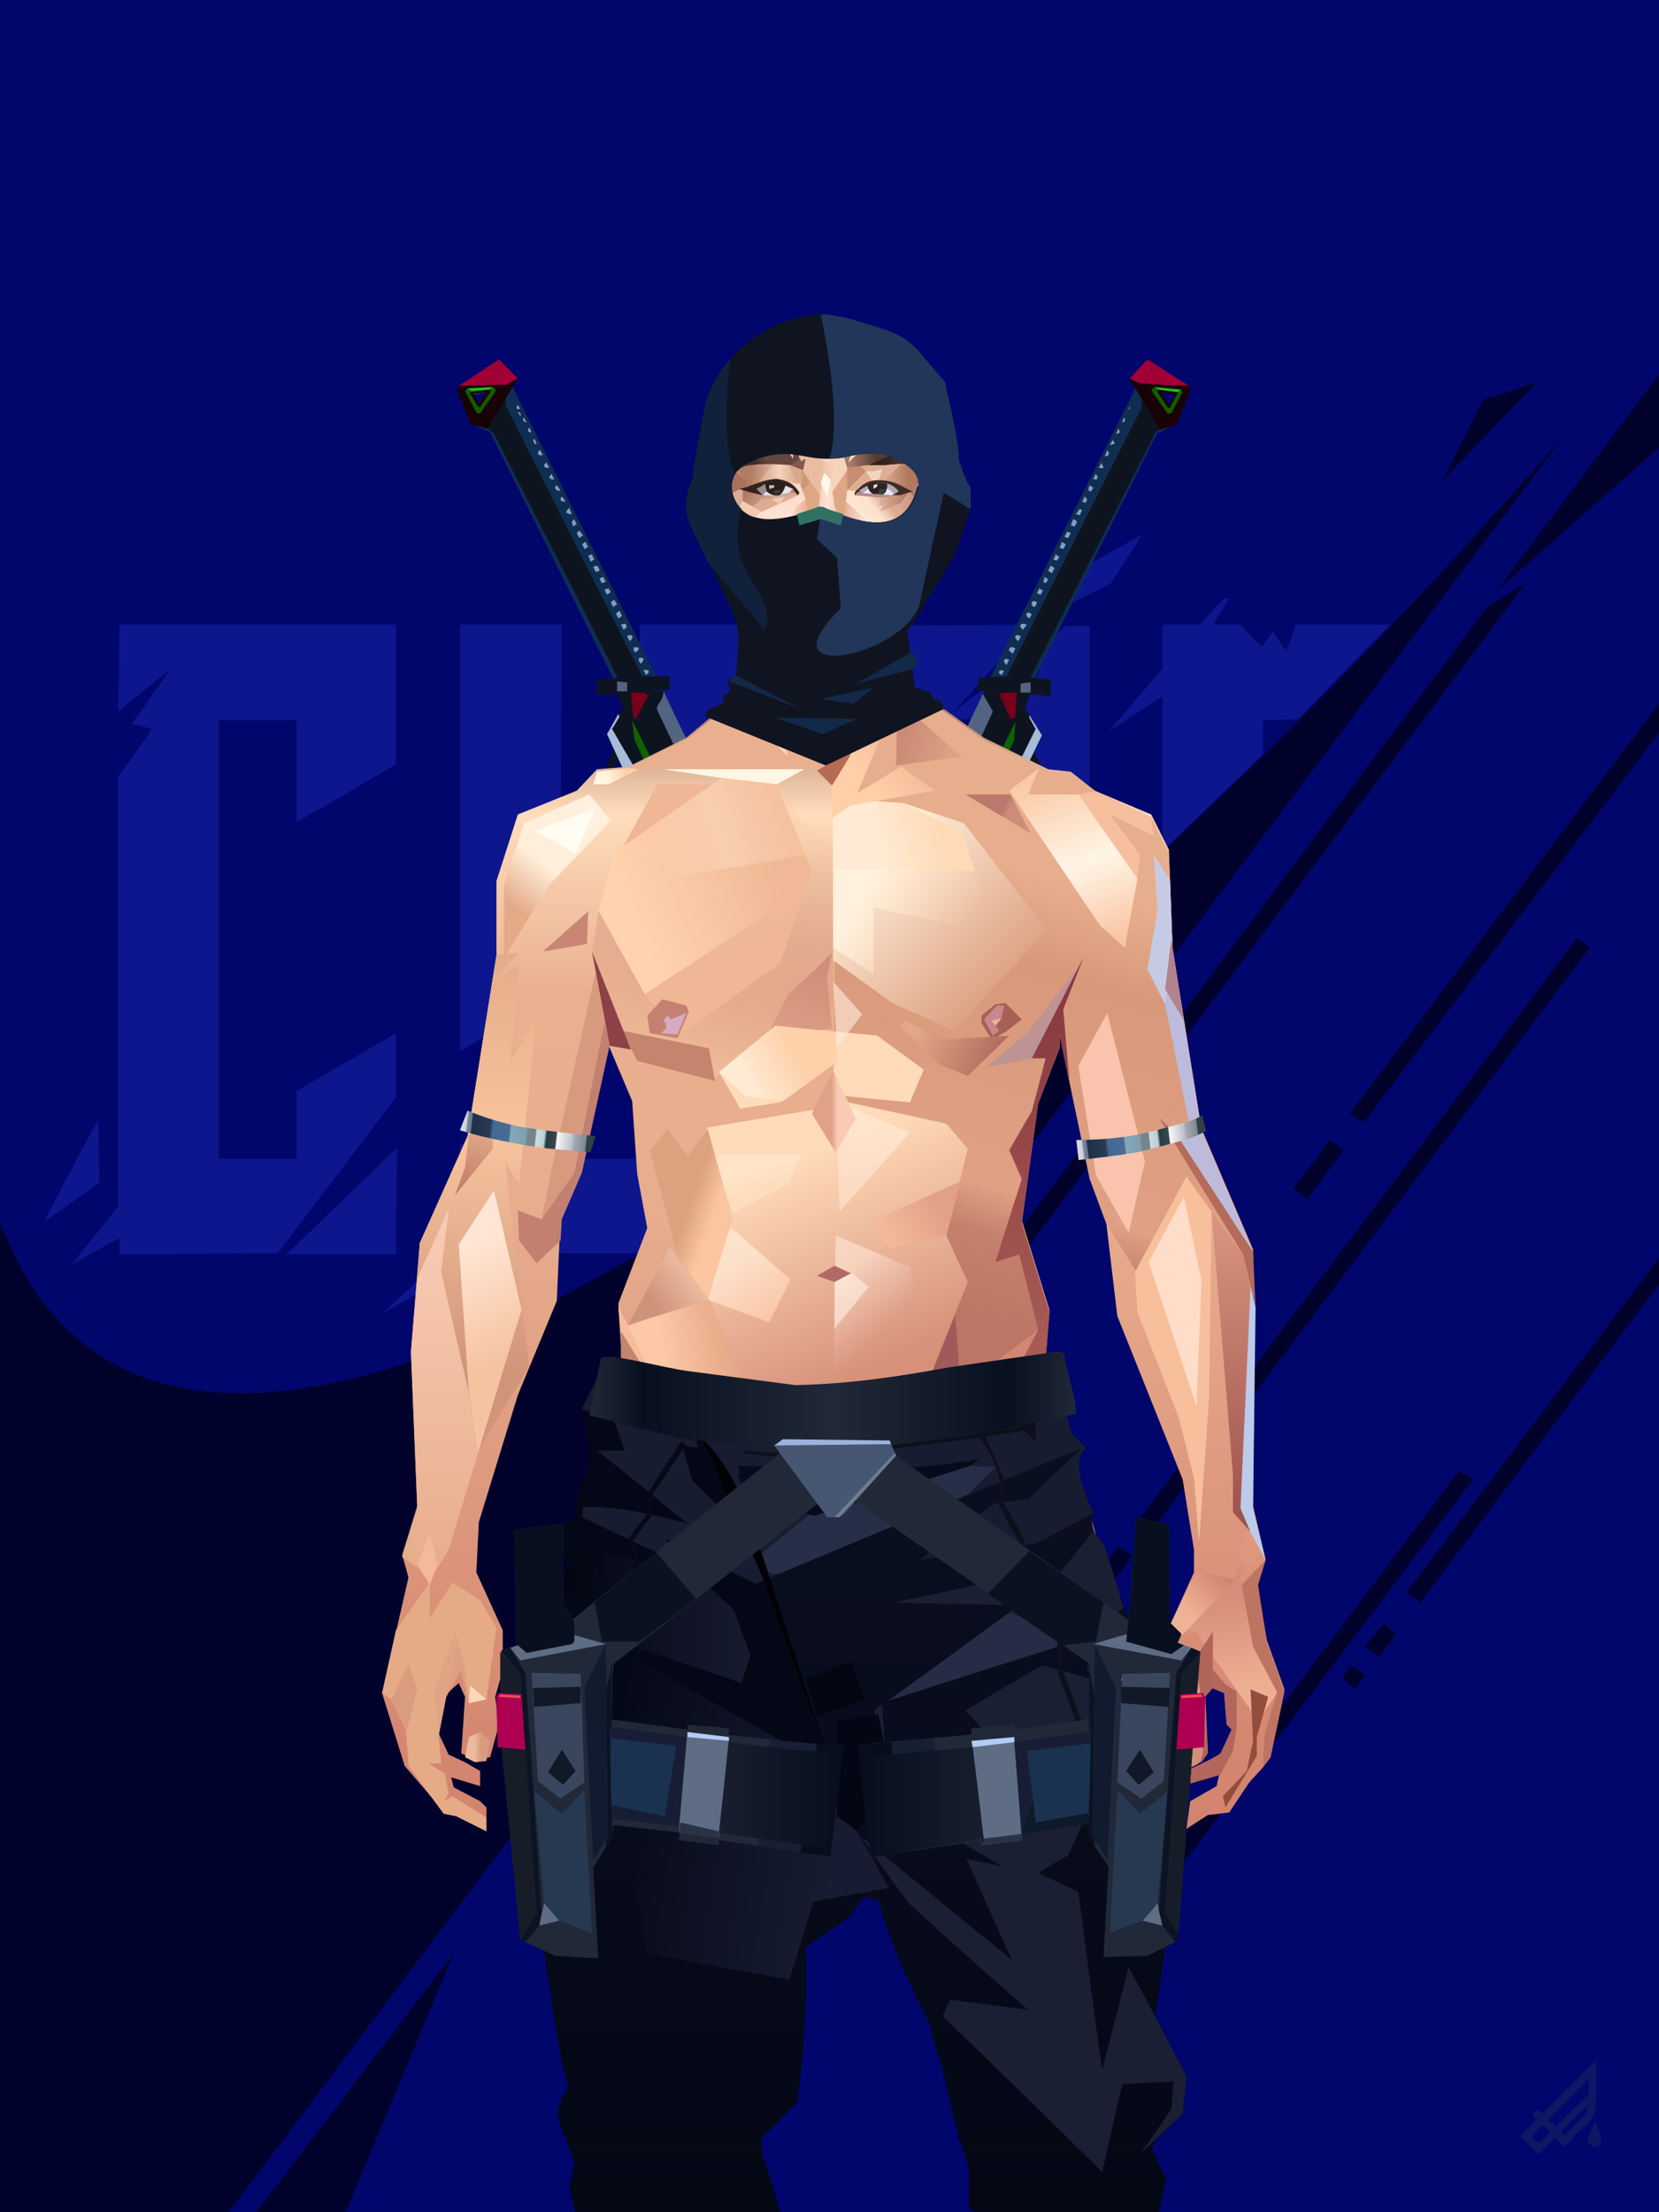 <?xml version="1.0" encoding="UTF-8"?>
<svg width="1320px" height="1760px" viewBox="0 0 1320 1760" version="1.1" xmlns="http://www.w3.org/2000/svg" xmlns:xlink="http://www.w3.org/1999/xlink">
<defs >
</defs >
<g stroke="none" stroke-width="1" fill="none" id="id-bg-77-Artboard-0" fill-rule="evenodd">
<g id="id-bg-77-Artboard-1">
<rect fill="#00066b" width="1320" height="1760" x="0" y="0" id="id-bg-77-Artboard-2">
</rect >
<g transform="translate(35,425)" fill="#0e168e" id="id-bg-77-Artboard-3">
<path d="M 60 72 C 207 72 280 72 280 72 C 280 146 280 183 280 183 C 228 214 201 229 201 229 L 201 148 L 139 148 L 139 497 L 201 497 C 201 461 201 443 201 443 C 254 412 280 397 280 397 C 280 431 280 448 280 448 C 217 531 186 572 186 572 L 60 573 C 60 564 60 560 60 560 C 34 574 22 581 22 581 L 59 535 C 59 307 59 193 59 193 C 77 168 86 155 86 155 C 75 152 70 151 70 151 C 91 121 101 107 101 107 L 59 141 C 60 95 60 72 60 72 Z" id="id-bg-77-Artboard-4">
</path >
<path d="M 0 547 C 28 493 43 466 43 466 L 44 516 C 15 537 0 547 0 547 Z" id="id-bg-77-Artboard-5">
</path >
<path d="M 280 573 C 222 573 193 573 193 573 L 281 488 C 280 545 280 573 280 573 Z" id="id-bg-77-Artboard-6">
</path >
<path d="M 269 620 L 331 563 C 331 512 331 486 331 486 L 412 439 L 412 497 L 472 497 C 472 444 472 418 472 418 C 505 376 522 355 522 355 C 490 383 473 398 473 398 C 473 353 473 330 473 330 L 331 411 L 331 72 C 385 72 412 72 412 72 C 411 206 411 273 411 273 L 474 237 L 474 72 L 553 72 C 553 142 553 177 553 177 C 491 239 460 271 460 271 L 552 198 L 552 572 L 354 572 C 298 604 269 620 269 620 Z" id="id-bg-77-Artboard-7">
</path >
<path d="M 786 72 L 724 141 C 724 141 754 118 813 73 L 813 73 L 832 73 L 832 288 L 774 322 L 774 322 L 830 322 L 752 379 L 752 335 L 691 370 L 691 370 L 691 429 L 611 490 L 611 252 L 569 272 C 569 272 583 255 612 222 L 612 222 L 612 73 L 786 72 Z M 792 108 C 762 134 747 147 747 147 C 710 148 691 148 691 148 C 691 229 691 273 691 281 L 691 281 C 691 281 691 282 691 282 L 691 282 L 691 282 L 752 247 L 752 168 C 778 130 792 110 792 109 L 792 108 L 792 108 Z" id="id-bg-77-Artboard-8">
</path >
<path d="M 802 63 C 815 41 822 29 822 29 C 857 10 874 0 874 0 L 849 39 C 818 55 802 63 802 63 Z" id="id-bg-77-Artboard-9">
</path >
<path d="M 847 157 L 890 107 L 890 72 C 910 72 920 72 920 72 C 932 58 939 51 939 51 C 941 51 943 51 943 51 L 930 72 C 945 72 952 72 952 72 C 963 84 969 90 969 90 C 975 81 978 77 978 77 C 985 88 988 93 988 93 C 994 79 996 72 996 72 C 1046 72 1071 72 1071 72 C 1022 122 998 147 998 147 C 979 148 970 148 970 148 C 970 166 970 175 970 175 C 917 226 890 252 890 252 L 890 129 C 861 148 847 157 847 157 Z" id="id-bg-77-Artboard-10">
</path >
</g >
<path d="M 1245 346 L 182 1760 L 0 1760 L 0 972 C 135 1337 750 916 1245 346 L 1245 346 Z M 361 1554 L 275 1760 L 204 1760 L 204 1760 L 361 1554 Z M 1320 298 L 1320 356 L 1320 356 L 1191 470 L 1320 298 Z M 1223 304 C 1223 304 1198 330 1148 382 L 1148 382 L 1180 318 C 1180 318 1194 314 1223 304 Z" fill="#00022c" id="id-bg-77-Artboard-8">
</path >
<path d="M 1214 464 C 1194 476 1184 482 1184 482 C 825 961 645 1200 645 1200 L 656 1208 C 1028 712 1214 464 1214 464 Z M 627 1225 C 617 1237 612 1243 612 1243 C 619 1248 623 1251 623 1251 L 637 1233 C 630 1228 627 1225 627 1225 Z M 612 1266 C 606 1273 604 1277 604 1277 C 597 1271 593 1269 593 1269 L 601 1258 C 608 1263 612 1266 612 1266 Z" fill="#00022c" id="id-bg-77-Artboard-8">
</path >
<path d="M 1320 560 C 1320 575 1320 583 1320 583 C 1163 790 1085 893 1085 893 L 1074 886 L 1320 560 Z M 1058 907 C 1066 912 1069 915 1069 915 C 1050 941 1040 954 1040 954 L 1029 945 C 1049 920 1058 907 1058 907 Z" fill="#00022c" id="id-bg-77-Artboard-8">
</path >
<path d="M 1320 1001 C 1186 1178 1119 1267 1119 1267 L 1130 1275 L 1320 1022 C 1320 1008 1320 1001 1320 1001 Z M 1101 1292 C 1091 1304 1086 1310 1086 1310 C 1093 1315 1097 1318 1097 1318 L 1111 1300 C 1104 1294 1101 1292 1101 1292 Z M 1075 1325 C 1070 1332 1068 1335 1068 1335 C 1075 1341 1078 1344 1078 1344 L 1086 1333 C 1079 1328 1075 1325 1075 1325 Z" fill="#00022c" id="id-bg-77-Artboard-8">
</path >
<path d="M 761 1701 C 768 1707 771 1709 771 1709 C 790 1683 800 1670 800 1670 L 789 1664 C 770 1689 761 1701 761 1701 Z M 805 1642 C 813 1647 816 1649 816 1649 C 1053 1335 1172 1177 1172 1177 L 1161 1170 C 924 1485 805 1642 805 1642 Z" fill="#00022c" id="id-bg-77-Artboard-8">
</path >
<path d="M 890 1230 C 871 1256 861 1268 861 1268 C 868 1274 872 1277 872 1277 L 901 1238 C 894 1233 890 1230 890 1230 Z M 906 1209 C 913 1214 917 1217 917 1217 C 1149 908 1265 754 1265 754 L 1255 746 C 1023 1055 906 1209 906 1209 Z" fill="#00022c" id="id-bg-77-Artboard-8">
</path >
</g >
</g >
<defs >
<linearGradient x1="60%" y1="17%" x2="42%" y2="77%" id="id-male-3_assassin_swords-0">
<stop stop-color="#a7bcd6" offset="0%">
</stop >
<stop stop-color="#91a5bf" offset="61%">
</stop >
<stop stop-color="#b5c9e2" offset="100%">
</stop >
</linearGradient >
<linearGradient x1="38%" y1="14%" x2="59%" y2="81%" id="id-male-3_assassin_swords-1">
<stop stop-color="#a7bcd6" offset="0%">
</stop >
<stop stop-color="#91a5bf" offset="53%">
</stop >
<stop stop-color="#b5c9e2" offset="100%">
</stop >
</linearGradient >
</defs >
<g transform="translate(363,286)" id="id-male-3_assassin_swords-2">
<g transform="translate(207,0)" id="id-male-3_assassin_swords-3">
<path d="M 218 253 C 295 99 334 22 334 22 C 353 43 362 53 362 53 C 356 56 353 58 353 58 C 352 58 351 58 351 58 L 253 254 C 230 253 218 253 218 253 Z" fill="#0f2d51" id="id-male-3_assassin_swords-4">
</path >
<path d="M 80 618 C 27 641 0 652 0 652 C 20 623 30 609 30 609 L 78 597 C 79 611 80 618 80 618 Z" fill="#cfe4fe" id="id-male-3_assassin_swords-5">
</path >
<path d="M 30 609 C 49 580 58 565 58 565 C 80 530 91 512 91 512 C 166 382 208 304 217 279 C 214 270 212 266 212 266 C 213 265 214 264 214 264 C 222 265 226 265 226 265 C 216 264 210 263 208 264 C 208 257 209 253 209 253 C 223 253 231 252 231 252 C 302 110 338 39 338 39 C 338 36 339 33 338 29 C 349 47 354 56 354 56 C 351 56 350 57 349 59 C 283 188 250 253 250 253 C 261 254 266 255 266 255 C 266 264 266 268 266 268 C 255 267 250 266 250 266 C 248 269 247 273 246 278 C 248 281 249 283 249 283 C 249 284 249 285 249 285 C 253 291 254 294 254 294 C 253 297 251 301 249 304 C 262 334 297 386 287 433 C 290 436 291 438 291 438 C 285 447 282 452 282 452 C 279 443 277 439 277 439 C 280 436 281 434 281 434 C 289 410 277 369 246 311 C 244 315 243 317 243 317 C 252 384 247 433 229 466 C 229 470 230 472 230 472 C 221 478 217 480 217 480 C 218 470 218 465 218 465 C 222 464 224 463 224 463 C 240 435 245 390 237 327 C 193 418 152 483 111 547 L 78 597 C 46 605 30 609 30 609 Z" fill="#0d1420" id="id-male-3_assassin_swords-6">
</path >
<path d="M 238 288 C 237 298 237 303 237 303 C 222 334 214 349 214 349 L 211 343 C 229 306 238 288 238 288 Z" fill="#106100" id="id-male-3_assassin_swords-7">
</path >
<path d="M 238 284 C 236 286 234 286 234 286 C 228 273 225 266 225 266 C 229 265 231 265 231 265 L 239 265 C 238 278 238 284 238 284 Z" fill="#79001a" id="id-male-3_assassin_swords-8">
</path >
<path d="M 250 257 C 245 257 242 258 242 258 C 242 262 242 265 242 265 L 250 265 C 250 260 250 257 250 257 Z" fill="#536480" id="id-male-3_assassin_swords-9">
</path >
<path d="M 227 251 C 228 249 229 248 229 248 C 227 247 226 247 225 248 C 224 250 227 251 227 251 Z M 231 243 C 232 240 233 239 233 239 C 231 238 230 238 229 239 C 228 241 231 243 231 243 Z M 236 234 C 237 231 238 230 238 230 C 235 228 234 229 233 230 C 232 232 236 234 236 234 Z M 240 224 C 242 222 242 220 242 220 C 240 219 239 219 238 220 C 237 222 240 224 240 224 Z M 244 215 L 247 211 C 244 210 243 210 242 211 C 241 213 244 215 244 215 Z M 249 206 C 250 204 251 203 251 203 C 249 201 248 201 247 202 C 246 203 247 205 249 206 Z M 253 197 C 255 195 255 193 255 193 C 253 192 252 192 251 193 C 250 196 253 197 253 197 Z M 258 187 C 259 185 260 184 260 184 C 258 183 257 182 257 182 L 255 186 C 257 187 258 187 258 187 Z M 260 177 C 261 175 261 173 261 173 C 263 174 264 175 264 175 L 262 178 C 260 177 260 177 260 177 Z M 264 168 C 265 166 266 164 266 164 C 268 165 269 166 269 166 L 267 170 C 265 169 264 168 264 168 Z M 270 155 C 269 158 268 159 268 159 C 270 160 271 160 271 160 L 273 157 C 271 156 270 155 270 155 Z M 275 145 C 274 148 273 150 273 150 C 275 150 276 151 276 151 L 278 147 C 276 146 275 145 275 145 Z M 277 141 C 279 142 280 142 280 142 C 281 140 282 138 282 138 L 279 137 C 278 139 277 141 277 141 Z M 282 132 C 283 129 284 127 284 127 C 286 128 287 129 287 129 L 285 133 C 283 132 282 132 282 132 Z M 286 123 L 289 119 C 290 119 291 120 291 120 L 289 124 C 287 123 286 123 286 123 Z M 293 109 C 292 112 291 113 291 113 C 293 114 294 114 294 114 L 295 111 C 294 110 293 109 293 109 Z M 297 100 C 296 102 296 104 296 104 C 297 105 298 105 298 105 L 300 102 C 298 101 297 100 297 100 Z M 302 91 C 300 94 300 95 300 95 C 302 96 303 95 303 95 C 304 94 302 91 302 91 Z M 304 86 C 306 84 306 82 306 82 C 307 84 308 85 308 86 C 307 87 304 86 304 86 Z M 311 72 C 310 75 309 77 309 77 C 311 77 312 76 312 76 C 313 75 311 72 311 72 Z M 315 64 C 314 67 313 68 313 68 C 315 68 316 67 317 67 C 317 66 315 64 315 64 Z M 320 55 C 319 57 318 59 318 59 C 319 59 320 59 321 58 C 321 57 320 55 320 55 Z M 325 46 C 323 48 323 50 323 50 C 324 50 325 49 325 49 C 325 48 325 46 325 46 Z M 329 37 C 328 39 328 40 328 40 C 328 40 329 39 329 39 C 329 38 329 38 329 37 Z" fill="#859cc6" id="id-male-3_assassin_swords-10">
</path >
<path d="M 343 2 C 367 16 378 23 378 23 L 366 52 C 358 54 353 56 353 56 C 337 29 329 16 329 16 C 330 15 330 15 330 15 L 332 13 C 333 12 333 12 333 12 L 333 12 C 334 11 335 10 335 10 L 336 9 C 336 9 336 9 336 9 L 337 8 C 337 8 337 8 337 8 L 338 7 C 338 7 338 7 338 7 L 339 6 C 339 6 339 6 339 6 L 340 5 C 340 5 340 5 340 5 L 341 4 C 342 3 342 3 342 3 L 342 3 C 342 3 342 3 342 3 L 342 3 C 343 2 343 2 343 2 L 343 2 C 343 2 343 2 343 2 L 343 2 C 343 2 343 2 343 2 L 343 2 L 343 2 Z M 354 26 L 360 36 L 365 28 L 354 26 Z" fill="#190206" id="id-male-3_assassin_swords-10">
</path >
<path d="M 337 19 C 332 17 329 15 329 15 C 338 5 343 0 343 0 L 376 21 C 350 20 337 19 337 19 Z" fill="#a10036" id="id-male-3_assassin_swords-12">
</path >
<path d="M 369 24 C 370 24 370 25 371 26 C 371 26 368 31 363 41 C 362 43 361 43 359 43 C 359 43 355 37 347 26 C 346 24 347 23 349 22 C 349 22 356 23 369 24 Z M 351 26 L 359 38 C 360 39 361 39 361 38 L 367 27 C 368 27 367 26 367 26 L 352 24 C 351 24 351 25 351 26 Z M 354 26 L 354 26 L 360 36 L 354 26 Z" fill="#105d00" id="id-male-3_assassin_swords-10">
</path >
<polygon points="352 24 349 22 370 24 367 26" fill="#28b91d" id="id-male-3_assassin_swords-14">
</polygon >
<path d="M 226 470 C 221 466 219 465 219 465 L 227 463 C 226 468 226 470 226 470 Z" fill="#536480" id="id-male-3_assassin_swords-15">
</path >
<path d="M 286 441 C 280 440 277 439 277 439 L 283 434 L 286 441 Z" fill="#536480" id="id-male-3_assassin_swords-16">
</path >
<path d="M 78 597 C 79 611 80 618 80 618 C 143 514 207 409 259 299 L 249 283 L 249 285 L 254 294 C 204 397 143 497 78 597 Z" fill="url(#id-male-3_assassin_swords-0)" id="id-male-3_assassin_swords-17">
</path >
<path d="M 10 637 C 32 595 42 574 42 574 L 86 504 C 132 427 174 348 212 266 L 220 280 C 167 398 94 512 31 609 C 17 627 10 637 10 637 Z" fill="#536480" id="id-male-3_assassin_swords-18">
</path >
</g >
<g transform="translate(0,0)" id="id-male-3_assassin_swords-19">
<path d="M 159 252 C 83 99 45 22 45 22 C 25 42 15 53 15 53 C 23 56 27 58 27 58 L 125 254 C 148 253 159 252 159 252 Z" fill="#0f2d51" id="id-male-3_assassin_swords-20">
</path >
<path d="M 165 264 C 156 264 151 264 151 264 C 164 263 170 263 170 263 C 170 256 170 252 170 252 C 155 252 148 252 148 252 C 76 110 40 38 40 38 C 39 34 39 31 39 31 C 29 47 25 55 25 55 C 29 58 30 59 30 59 C 96 189 129 254 129 254 C 118 254 112 254 112 254 C 112 263 112 267 112 267 C 123 266 128 266 128 266 C 131 274 133 278 133 278 C 130 281 129 282 129 282 C 129 284 130 284 130 284 C 126 291 124 294 124 294 C 127 301 129 304 129 304 C 110 345 82 389 91 433 C 88 436 87 437 87 437 C 93 447 96 451 96 451 C 100 443 102 439 102 439 C 98 435 97 434 97 434 C 87 387 118 345 132 311 C 134 315 135 317 135 317 C 134 363 121 416 150 466 C 149 470 148 472 148 472 C 157 477 161 480 161 480 C 161 470 161 465 161 465 C 157 463 155 463 155 463 C 129 416 139 358 141 327 C 186 416 236 505 300 597 L 350 611 C 254 454 191 343 162 279 C 160 277 165 269 165 264 Z" fill="#0d1420" id="id-male-3_assassin_swords-21">
</path >
<path d="M 349 611 L 369 638 C 327 558 218 380 165 264 C 165 272 158 275 160 279 C 203 371 256 471 349 611 Z" fill="#536480" id="id-male-3_assassin_swords-22">
</path >
<path d="M 130 284 C 129 283 129 282 129 282 C 123 293 120 298 120 298 C 171 412 230 505 298 619 L 300 597 L 124 294 L 130 284 Z" fill="url(#id-male-3_assassin_swords-1)" id="id-male-3_assassin_swords-23">
</path >
<path d="M 300 597 C 299 611 298 619 298 619 L 378 652 C 372 643 369 638 369 638 L 348 609 L 300 597 Z" fill="#cfe4fe" id="id-male-3_assassin_swords-24">
</path >
<path d="M 151 251 C 150 249 149 247 149 247 C 151 247 153 247 153 248 C 154 249 151 251 151 251 Z M 147 242 C 145 240 145 238 145 238 C 147 237 148 237 149 238 C 149 240 147 242 147 242 Z M 142 233 C 141 231 141 229 141 229 C 143 229 144 229 145 229 C 146 232 142 233 142 233 Z M 138 224 C 136 221 136 220 136 220 C 138 219 139 219 140 220 C 141 222 138 224 138 224 Z M 133 215 C 132 212 131 211 131 211 C 134 210 135 210 135 211 C 137 213 133 215 133 215 Z M 129 206 C 131 205 132 204 132 204 C 131 202 130 200 130 200 L 127 202 C 128 204 129 206 129 206 Z M 125 197 C 127 195 128 195 128 195 C 126 192 126 191 126 191 L 123 193 C 124 196 125 197 125 197 Z M 118 183 C 119 186 120 187 120 187 C 122 186 123 185 123 185 L 121 182 C 119 183 118 183 118 183 Z M 114 174 C 115 177 116 178 116 178 C 118 177 119 177 119 177 L 117 173 C 115 174 114 174 114 174 Z M 114 168 C 112 169 111 169 111 169 C 110 167 109 165 109 165 L 112 164 C 114 166 114 168 114 168 Z M 110 159 C 108 160 107 161 107 161 C 106 158 105 156 105 156 L 108 155 C 109 158 110 159 110 159 Z M 105 149 C 103 150 102 151 102 151 C 101 148 100 147 100 147 L 103 145 C 104 148 105 149 105 149 Z M 101 140 C 99 141 98 142 98 142 C 96 139 96 138 96 138 L 98 136 C 100 139 101 140 101 140 Z M 96 131 C 94 132 93 133 93 133 C 92 130 92 129 92 129 L 94 127 C 95 130 96 131 96 131 Z M 92 123 C 90 123 89 123 88 122 C 87 121 88 120 90 118 C 91 121 92 123 92 123 Z M 87 113 C 85 113 84 113 83 112 C 83 111 83 110 84 109 C 86 111 87 113 87 113 Z M 83 104 C 81 105 80 104 79 103 C 78 102 79 101 80 100 C 82 103 83 104 83 104 Z M 78 95 C 76 96 75 95 74 94 C 74 93 75 92 76 91 C 77 94 78 95 78 95 Z M 74 86 C 72 83 72 82 72 82 C 70 83 70 84 70 85 C 71 87 74 86 74 86 Z M 69 76 C 67 73 67 72 67 72 C 65 73 65 74 65 75 C 66 77 69 76 69 76 Z M 64 67 C 63 64 62 63 62 63 C 61 64 61 65 62 66 C 62 68 64 67 64 67 Z M 60 58 C 59 56 58 54 58 54 C 57 56 57 57 57 57 C 58 58 60 58 60 58 Z M 56 50 C 54 47 54 46 54 46 C 53 47 53 48 53 48 C 54 50 56 50 56 50 Z M 51 45 C 50 43 49 42 49 42 C 50 42 51 42 51 43 C 52 43 51 45 51 45 Z M 51 39 C 49 37 49 36 49 36 C 48 37 48 38 48 39 C 49 40 51 39 51 39 Z" fill="#849bc5" id="id-male-3_assassin_swords-10">
</path >
<path d="M 34 0 L 49 15 C 33 42 25 55 25 55 C 17 53 12 52 12 52 L 12 52 L 12 52 C 4 33 0 23 0 23 L 0 23 L 0 23 L 0 23 L 0 23 C 23 8 34 0 34 0 Z M 24 26 L 14 28 L 18 35 L 24 26 Z" fill="#190206" id="id-male-3_assassin_swords-10">
</path >
<path d="M 49 15 C 43 18 40 20 40 20 L 2 21 L 34 0 C 44 10 49 15 49 15 Z" fill="#a10036" id="id-male-3_assassin_swords-27">
</path >
<path d="M 29 22 C 31 23 32 24 31 26 C 23 37 19 43 19 43 C 18 43 17 43 16 42 C 10 31 7 25 7 25 C 8 24 9 23 9 23 C 22 22 29 22 29 22 Z M 26 24 L 12 26 C 11 26 11 26 11 27 L 17 37 C 18 38 19 38 19 38 L 27 26 C 28 25 27 24 26 24 Z M 24 26 L 14 28 L 14 27 L 24 26 Z" fill="#105d00" id="id-male-3_assassin_swords-10">
</path >
<path d="M 136 264 C 131 264 128 264 128 264 C 128 259 128 256 128 256 L 136 257 C 136 262 136 264 136 264 Z" fill="#536480" id="id-male-3_assassin_swords-29">
</path >
<path d="M 141 285 C 143 286 143 286 143 286 C 150 273 153 267 153 267 C 149 265 147 265 147 265 L 139 265 C 140 278 141 285 141 285 Z" fill="#79001a" id="id-male-3_assassin_swords-30">
</path >
<path d="M 140 287 C 141 297 142 303 142 303 C 156 333 164 349 164 349 L 167 342 C 149 305 140 287 140 287 Z" fill="#106100" id="id-male-3_assassin_swords-31">
</path >
<path d="M 102 439 C 95 439 92 440 92 440 L 95 434 C 99 437 102 439 102 439 Z" fill="#536480" id="id-male-3_assassin_swords-32">
</path >
<path d="M 152 469 C 152 465 151 463 151 463 L 159 465 C 155 468 152 469 152 469 Z" fill="#536480" id="id-male-3_assassin_swords-33">
</path >
<polygon points="12 25 9 23 29 22 26 24" fill="#28b91d" id="id-male-3_assassin_swords-34">
</polygon >
</g >
</g >
<defs >
<linearGradient x1="50%" y1="6%" x2="50%" y2="100%" id="id-male-6.6_base_1-0">
<stop stop-color="#ac705d" offset="0%">
</stop >
<stop stop-color="#ffddbc" offset="8%">
</stop >
<stop stop-color="#e9af8e" offset="20%">
</stop >
<stop stop-color="#e7ad8d" offset="34%">
</stop >
<stop stop-color="#d4856f" offset="71%">
</stop >
<stop stop-color="#c37f6d" offset="100%">
</stop >
</linearGradient >
<linearGradient x1="50%" y1="-10%" x2="50%" y2="84%" id="id-male-6.6_base_1-1">
<stop stop-color="#e0a582" offset="0%">
</stop >
<stop stop-color="#f6c49e" offset="49%">
</stop >
<stop stop-color="#d09479" offset="100%">
</stop >
</linearGradient >
<linearGradient x1="57%" y1="50%" x2="47%" y2="56%" id="id-male-6.6_base_1-2">
<stop stop-color="#e2ad9f" offset="0%">
</stop >
<stop stop-color="#b46d61" offset="100%">
</stop >
</linearGradient >
<linearGradient x1="45%" y1="35%" x2="55%" y2="47%" id="id-male-6.6_base_1-3">
<stop stop-color="#e9ac94" offset="0%">
</stop >
<stop stop-color="#c37f6d" offset="100%">
</stop >
</linearGradient >
<linearGradient x1="54%" y1="31%" x2="47%" y2="81%" id="id-male-6.6_base_1-4">
<stop stop-color="#e7ae8d" offset="0%">
</stop >
<stop stop-color="#d8997b" offset="20%">
</stop >
<stop stop-color="#dfa083" offset="71%">
</stop >
<stop stop-color="#c5816d" offset="81%">
</stop >
<stop stop-color="#bc7665" offset="100%">
</stop >
</linearGradient >
<linearGradient x1="43%" y1="38%" x2="54%" y2="44%" id="id-male-6.6_base_1-5">
<stop stop-color="#e0a384" offset="0%">
</stop >
<stop stop-color="#dda081" offset="100%">
</stop >
</linearGradient >
<linearGradient x1="46%" y1="26%" x2="59%" y2="75%" id="id-male-6.6_base_1-6">
<stop stop-color="#ffdbb9" offset="0%">
</stop >
<stop stop-color="#d7917a" offset="100%">
</stop >
</linearGradient >
<linearGradient x1="50%" y1="41%" x2="49%" y2="66%" id="id-male-6.6_base_1-7">
<stop stop-color="#6a4862" offset="0%">
</stop >
<stop stop-color="#a76f5b" offset="27%">
</stop >
<stop stop-color="#e9b090" offset="100%">
</stop >
</linearGradient >
<linearGradient x1="63%" y1="4%" x2="25%" y2="77%" id="id-male-6.6_base_1-8">
<stop stop-color="#fff1de" offset="0%">
</stop >
<stop stop-color="#ffeed9" offset="56%">
</stop >
<stop stop-color="#e3aa88" offset="100%">
</stop >
</linearGradient >
<linearGradient x1="50%" y1="23%" x2="41%" y2="77%" id="id-male-6.6_base_1-9">
<stop stop-color="#73332e" offset="0%">
</stop >
<stop stop-color="#b77e68" offset="100%">
</stop >
</linearGradient >
<linearGradient x1="47%" y1="22%" x2="55%" y2="89%" id="id-male-6.6_base_1-10">
<stop stop-color="#a06555" offset="0%">
</stop >
<stop stop-color="#fad5b9" offset="100%">
</stop >
</linearGradient >
<linearGradient x1="86%" y1="87%" x2="12%" y2="66%" id="id-male-6.6_base_1-11">
<stop stop-color="#dea186" offset="0%">
</stop >
<stop stop-color="#cb8c76" offset="100%">
</stop >
</linearGradient >
<linearGradient x1="71%" y1="11%" x2="50%" y2="100%" id="id-male-6.6_base_1-12">
<stop stop-color="#be7d66" offset="0%" stop-opacity="0">
</stop >
<stop stop-color="#f1bd9b" offset="100%">
</stop >
</linearGradient >
<linearGradient x1="66%" y1="46%" x2="56%" y2="43%" id="id-male-6.6_base_1-13">
<stop stop-color="#cd8d78" offset="0%">
</stop >
<stop stop-color="#bb786d" offset="100%">
</stop >
</linearGradient >
<linearGradient x1="100%" y1="41%" x2="50%" y2="63%" id="id-male-6.6_base_1-14">
<stop stop-color="#6a2b27" offset="0%">
</stop >
<stop stop-color="#743c3a" offset="100%">
</stop >
</linearGradient >
<linearGradient x1="69%" y1="20%" x2="50%" y2="99%" id="id-male-6.6_base_1-15">
<stop stop-color="#cf8f7a" offset="0%">
</stop >
<stop stop-color="#dd9e87" offset="100%">
</stop >
</linearGradient >
<linearGradient x1="36%" y1="20%" x2="57%" y2="81%" id="id-male-6.6_base_1-16">
<stop stop-color="#f1ba97" offset="0%">
</stop >
<stop stop-color="#efb795" offset="100%">
</stop >
</linearGradient >
<linearGradient x1="26%" y1="83%" x2="92%" y2="50%" id="id-male-6.6_base_1-17">
<stop stop-color="#ffd3ad" offset="0%">
</stop >
<stop stop-color="#ffd3af" offset="100%" stop-opacity="0">
</stop >
</linearGradient >
<linearGradient x1="17%" y1="56%" x2="85%" y2="45%" id="id-male-6.6_base_1-18">
<stop stop-color="#ffebd1" offset="0%" stop-opacity="0">
</stop >
<stop stop-color="#ffe9d0" offset="52%">
</stop >
<stop stop-color="#fccead" offset="100%">
</stop >
</linearGradient >
<linearGradient x1="17%" y1="24%" x2="74%" y2="87%" id="id-male-6.6_base_1-19">
<stop stop-color="#ffedd8" offset="0%">
</stop >
<stop stop-color="#dca181" offset="100%">
</stop >
</linearGradient >
<linearGradient x1="26%" y1="42%" x2="80%" y2="75%" id="id-male-6.6_base_1-20">
<stop stop-color="#fff1dd" offset="0%">
</stop >
<stop stop-color="#ffd4b1" offset="100%" stop-opacity="0">
</stop >
</linearGradient >
<linearGradient x1="29%" y1="56%" x2="77%" y2="50%" id="id-male-6.6_base_1-21">
<stop stop-color="#ffebd4" offset="0%">
</stop >
<stop stop-color="#fedab7" offset="100%">
</stop >
</linearGradient >
<linearGradient x1="74%" y1="24%" x2="34%" y2="74%" id="id-male-6.6_base_1-22">
<stop stop-color="#ba8469" offset="0%">
</stop >
<stop stop-color="#e9af8f" offset="0%">
</stop >
<stop stop-color="#ffcfa8" offset="100%">
</stop >
</linearGradient >
<linearGradient x1="66%" y1="100%" x2="40%" y2="0%" id="id-male-6.6_base_1-23">
<stop stop-color="#fac5a3" offset="0%">
</stop >
<stop stop-color="#fff5e6" offset="46%">
</stop >
<stop stop-color="#fac8a2" offset="100%">
</stop >
</linearGradient >
<linearGradient x1="52%" y1="13%" x2="59%" y2="75%" id="id-male-6.6_base_1-24">
<stop stop-color="#d68d79" offset="0%">
</stop >
<stop stop-color="#eeae91" offset="100%">
</stop >
</linearGradient >
<linearGradient x1="28%" y1="76%" x2="73%" y2="20%" id="id-male-6.6_base_1-25">
<stop stop-color="#f0b294" offset="0%">
</stop >
<stop stop-color="#d28271" offset="67%">
</stop >
<stop stop-color="#df9880" offset="100%">
</stop >
</linearGradient >
<linearGradient x1="50%" y1="0%" x2="50%" y2="100%" id="id-male-6.6_base_1-26">
<stop stop-color="#db957f" offset="0%">
</stop >
<stop stop-color="#9a4f4b" offset="100%">
</stop >
</linearGradient >
<linearGradient x1="66%" y1="59%" x2="24%" y2="66%" id="id-male-6.6_base_1-27">
<stop stop-color="#dea07f" offset="0%">
</stop >
<stop stop-color="#fcc8a5" offset="100%">
</stop >
</linearGradient >
<linearGradient x1="41%" y1="11%" x2="64%" y2="63%" id="id-male-6.6_base_1-28">
<stop stop-color="#ffe6d6" offset="0%">
</stop >
<stop stop-color="#da957e" offset="100%">
</stop >
</linearGradient >
<linearGradient x1="19%" y1="58%" x2="66%" y2="43%" id="id-male-6.6_base_1-29">
<stop stop-color="#ffebd4" offset="0%">
</stop >
<stop stop-color="#ffd1aa" offset="100%">
</stop >
</linearGradient >
<linearGradient x1="73%" y1="50%" x2="30%" y2="53%" id="id-male-6.6_base_1-30">
<stop stop-color="#ffd1ab" offset="0%">
</stop >
<stop stop-color="#fff6e4" offset="100%">
</stop >
</linearGradient >
<linearGradient x1="31%" y1="0%" x2="50%" y2="100%" id="id-male-6.6_base_1-31">
<stop stop-color="#fff1e3" offset="0%">
</stop >
<stop stop-color="#ffeada" offset="100%">
</stop >
</linearGradient >
<linearGradient x1="29%" y1="43%" x2="65%" y2="100%" id="id-male-6.6_base_1-32">
<stop stop-color="#ffe9d4" offset="0%">
</stop >
<stop stop-color="#fecfb1" offset="100%">
</stop >
</linearGradient >
<linearGradient x1="13%" y1="78%" x2="84%" y2="50%" id="id-male-6.6_base_1-33">
<stop stop-color="#f4ba9a" offset="0%">
</stop >
<stop stop-color="#e2a086" offset="100%">
</stop >
</linearGradient >
<linearGradient x1="50%" y1="0%" x2="36%" y2="100%" id="id-male-6.6_base_1-34">
<stop stop-color="#ffebd4" offset="0%">
</stop >
<stop stop-color="#ffddc6" offset="100%">
</stop >
</linearGradient >
<linearGradient x1="50%" y1="28%" x2="64%" y2="55%" id="id-male-6.6_base_1-35">
<stop stop-color="#ffe7cd" offset="0%">
</stop >
<stop stop-color="#ffddc0" offset="100%">
</stop >
</linearGradient >
<linearGradient x1="40%" y1="55%" x2="62%" y2="71%" id="id-male-6.6_base_1-36">
<stop stop-color="#dca17f" offset="0%">
</stop >
<stop stop-color="#fac5a0" offset="100%">
</stop >
</linearGradient >
<linearGradient x1="9%" y1="37%" x2="88%" y2="55%" id="id-male-6.6_base_1-37">
<stop stop-color="#e3a889" offset="0%">
</stop >
<stop stop-color="#b36f5f" offset="100%">
</stop >
</linearGradient >
<linearGradient x1="62%" y1="19%" x2="50%" y2="100%" id="id-male-6.6_base_1-38">
<stop stop-color="#e0a686" offset="0%">
</stop >
<stop stop-color="#bf7c68" offset="100%">
</stop >
</linearGradient >
<linearGradient x1="45%" y1="18%" x2="51%" y2="67%" id="id-male-6.6_base_1-39">
<stop stop-color="#ffe5d3" offset="0%">
</stop >
<stop stop-color="#f5c3a0" offset="100%">
</stop >
</linearGradient >
<linearGradient x1="50%" y1="0%" x2="50%" y2="100%" id="id-male-6.6_base_1-40">
<stop stop-color="#f9ccb7" offset="0%">
</stop >
<stop stop-color="#e7ad8a" offset="100%">
</stop >
</linearGradient >
<linearGradient x1="45%" y1="50%" x2="58%" y2="50%" id="id-male-6.6_base_1-41">
<stop stop-color="#dfa288" offset="0%">
</stop >
<stop stop-color="#facbb3" offset="100%">
</stop >
</linearGradient >
<linearGradient x1="33%" y1="74%" x2="77%" y2="42%" id="id-male-6.6_base_1-42">
<stop stop-color="#ce937b" offset="0%">
</stop >
<stop stop-color="#eab89d" offset="100%">
</stop >
</linearGradient >
<linearGradient x1="63%" y1="59%" x2="38%" y2="59%" id="id-male-6.6_base_1-43">
<stop stop-color="#d89a80" offset="0%">
</stop >
<stop stop-color="#ecba9e" offset="100%">
</stop >
</linearGradient >
<linearGradient x1="50%" y1="0%" x2="50%" y2="100%" id="id-male-6.6_base_1-44">
<stop stop-color="#d08c74" offset="0%">
</stop >
<stop stop-color="#df9a83" offset="100%">
</stop >
</linearGradient >
<linearGradient x1="47%" y1="47%" x2="53%" y2="50%" id="id-male-6.6_base_1-45">
<stop stop-color="#fde1cd" offset="0%">
</stop >
<stop stop-color="#d68f79" offset="100%">
</stop >
</linearGradient >
<linearGradient x1="50%" y1="0%" x2="50%" y2="100%" id="id-male-6.6_base_1-46">
<stop stop-color="#e29a83" offset="0%">
</stop >
<stop stop-color="#dd947e" offset="100%">
</stop >
</linearGradient >
<linearGradient x1="50%" y1="0%" x2="53%" y2="50%" id="id-male-6.6_base_1-47">
<stop stop-color="#dd9785" offset="0%">
</stop >
<stop stop-color="#f3d9c6" offset="100%">
</stop >
</linearGradient >
<linearGradient x1="0%" y1="55%" x2="99%" y2="55%" id="id-male-6.6_base_1-48">
<stop stop-color="#dfa59a" offset="0%">
</stop >
<stop stop-color="#d3938d" offset="100%">
</stop >
</linearGradient >
<linearGradient x1="50%" y1="0%" x2="50%" y2="100%" id="id-male-6.6_base_1-49">
<stop stop-color="#f0cab1" offset="0%">
</stop >
<stop stop-color="#dc907e" offset="100%">
</stop >
</linearGradient >
<linearGradient x1="49%" y1="20%" x2="52%" y2="96%" id="id-male-6.6_base_1-50">
<stop stop-color="#dd9285" offset="0%">
</stop >
<stop stop-color="#d88d79" offset="100%">
</stop >
</linearGradient >
<linearGradient x1="50%" y1="0%" x2="50%" y2="100%" id="id-male-6.6_base_1-51">
<stop stop-color="#86363e" offset="0%">
</stop >
<stop stop-color="#b46a5d" offset="100%">
</stop >
</linearGradient >
<linearGradient x1="33%" y1="47%" x2="59%" y2="56%" id="id-male-6.6_base_1-52">
<stop stop-color="#f6bd9d" offset="0%">
</stop >
<stop stop-color="#d48673" offset="100%">
</stop >
</linearGradient >
</defs >
<g transform="translate(304,473)" id="id-male-6.6_base_1-53">
<polygon points="174 662 139 824 137 906 146 1082 171 1154 176 1211 174 1230 175 1284 287 1284 284 1265 308 1195 306 1124 345 952 343 912 353 879 362 881 371 877 383 904 391 970 434 1079 457 1202 475 1252 475 1284 596 1284 600 1225 591 1146 609 1103 612 997 596 842 545 671 539 640 528 606 531 569 509 498 522 403 539 360 539 348 563 464 576 498 585 574 637 704 646 760 646 778 626 822 624 853 631 879 629 901 632 920 637 931 647 931 657 920 655 877 659 867 670 874 672 899 676 903 667 923 644 934 643 945 666 939 664 948 643 960 640 982 657 971 674 969 690 945 701 933 704 926 707 923 713 892 718 871 704 832 696 786 703 768 693 725 693 521 652 425 629 282 626 203 612 175 567 156 548 141 530 139 479 114 422 73 416 42 415 1 285 0 284 73 279 83 242 114 196 137 171 139 155 156 108 175 91 228 91 287 68 431 30 516 23 602 28 725 16 764 21 782 0 874 18 932 49 968 59 970 83 982 83 965 78 960 57 949 55 941 78 948 78 936 66 929 53 923 45 906 51 875 61 866 66 877 63 922 75 927 86 925 93 899 90 877 96 856 96 824 75 778 77 738 108 637 139 562 142 495 159 458 180 358 199 403 203 461 211 504 188 564 191 608" fill="url(#id-male-6.6_base_1-0)" id="id-male-6.6_base_1-54">
</polygon >
<polygon points="91 287 68 431 30 516 23 602 72 688 117 614 98 452 109 469 123 336 102 372 109 294 88 309 109 285" fill="url(#id-male-6.6_base_1-1)" id="id-male-6.6_base_1-54">
</polygon >
<polygon points="383 906 391 972 434 1081 457 1204 475 1254 475 1287 596 1287 600 1226 591 1148 609 1105 612 999 602 904 584 908 584 846 535 683 456 705 382 878" fill="url(#id-male-6.6_base_1-2)" id="id-male-6.6_base_1-54">
</polygon >
<polygon points="137 907 146 1083 171 1156 176 1212 174 1232 175 1286 175 1287 287 1287 284 1266 308 1197 306 1126 345 954 343 923 293 814 263 724 247 711" fill="url(#id-male-6.6_base_1-3)" id="id-male-6.6_base_1-54">
</polygon >
<polygon points="545 673 539 641 528 608 531 571 509 500 522 405 539 361 539 350 563 465 576 500 601 540 660 491 688 529 652 427 629 283 626 205 612 177 568 157 548 142 530 141 479 116 422 75 416 44 415 3 360 3 360 715 462 724" fill="url(#id-male-6.6_base_1-4)" id="id-male-6.6_base_1-54">
</polygon >
<polygon points="83 984 59 972 49 970 21 932 19 903 7 879 0 874 11 824 38 786 38 814 56 786 78 800 91 822 83 879 69 882 63 855 51 877 45 908 47 930 37 930 50 938 53 954 49 960 56 956 83 973" fill="#e4ab86" id="id-male-6.6_base_1-59">
</polygon >
<polygon points="66 855 69 882 63 855 51 877 45 908 42 870 58 825" fill="url(#id-male-6.6_base_1-5)" id="id-male-6.6_base_1-59">
</polygon >
<polygon points="83 879 69 882 70 868" fill="#ffd6ba" id="id-male-6.6_base_1-59">
</polygon >
<polygon points="481 376 513 349 558 291 522 368" fill="#bd9394" id="id-male-6.6_base_1-62">
</polygon >
<polygon points="313 697 260 560 246 448 259 424 355 408 361 366 317 404 285 409 267 378 313 343 394 351 431 378 420 404 368 399 371 404 449 421 466 441 449 510 466 547 406 697 358 717" fill="url(#id-male-6.6_base_1-6)" id="id-male-6.6_base_1-63">
</polygon >
<polygon points="410 90 430 82 423 76 416 45 416 7 286 9 286 48 283 76 278 86 244 114 195 139 366 139 390 70 410 26" fill="url(#id-male-6.6_base_1-7)" id="id-male-6.6_base_1-64">
</polygon >
<polygon points="182 180 133 231 97 289 97 231 113 182 165 159" fill="url(#id-male-6.6_base_1-8)" id="id-male-6.6_base_1-65">
</polygon >
<polygon points="346 107 384 55 409 31 414 23 299 31" fill="url(#id-male-6.6_base_1-9)" id="id-male-6.6_base_1-66">
</polygon >
<polygon points="287 93 295 32 323 129" fill="url(#id-male-6.6_base_1-10)" id="id-male-6.6_base_1-67">
</polygon >
<polygon points="336 139 314 151 270 146 224 139" fill="#fef6e3" id="id-male-6.6_base_1-68">
</polygon >
<polygon points="410 84 409 136 461 129" fill="url(#id-male-6.6_base_1-11)" id="id-male-6.6_base_1-69">
</polygon >
<polygon points="173 246 167 286 191 351 263 386 328 330 359 330 359 152 348 139 336 139 309 152" fill="url(#id-male-6.6_base_1-12)" id="id-male-6.6_base_1-70">
</polygon >
<polygon points="464 159 516 190 500 159" fill="url(#id-male-6.6_base_1-13)" id="id-male-6.6_base_1-71">
</polygon >
<polygon points="302 36 346 72 382 62 409 37 416 28 416 13" fill="url(#id-male-6.6_base_1-14)" id="id-male-6.6_base_1-72">
</polygon >
<polygon points="263 151 191 202 219 151" fill="#efb795" id="id-male-6.6_base_1-73">
</polygon >
<polygon points="154 206 170 170 122 188" fill="#fffcf1" id="id-male-6.6_base_1-74">
</polygon >
<polygon points="358 285 344 299 323 318 305 354 358 345 354 305" fill="url(#id-male-6.6_base_1-15)" id="id-male-6.6_base_1-75">
</polygon >
<polygon points="260 361 265 387 203 371 191 347" fill="#c4846d" id="id-male-6.6_base_1-76">
</polygon >
<polygon points="198 362 181 359 167 284" fill="#8d4146" id="id-male-6.6_base_1-77">
</polygon >
<polygon points="477 341 477 335 488 326 496 325 509 338 496 348 485 354" fill="#a86056" id="id-male-6.6_base_1-78">
</polygon >
<polygon points="314 151 342 220 317 293 237 351 209 318 172 251 185 205 270 146" fill="url(#id-male-6.6_base_1-16)" id="id-male-6.6_base_1-79">
</polygon >
<polygon points="314 151 330 238 209 318 172 251 185 205 270 146" fill="url(#id-male-6.6_base_1-17)" id="id-male-6.6_base_1-79">
</polygon >
<polygon points="314 151 350 205 220 227 185 205 270 146" fill="url(#id-male-6.6_base_1-18)" opacity="0.369" id="id-male-6.6_base_1-79">
</polygon >
<polygon points="211 335 223 322 242 327 244 332 235 353 213 349" fill="#c48172" id="id-male-6.6_base_1-82">
</polygon >
<polygon points="224 339 226 342 226 345 222 349 235 350 242 333 230 338 227 335" fill="#d4acc2" id="id-male-6.6_base_1-83">
</polygon >
<polygon points="488 343 491 347 486 351 479 338 489 327 495 327 493 336" fill="#c7878d" id="id-male-6.6_base_1-84">
</polygon >
<polygon points="485 339 488 343 493 337" fill="#edb596" id="id-male-6.6_base_1-85">
</polygon >
<polygon points="359 162 359 291 406 325 455 347 529 267 463 182 415 166" fill="url(#id-male-6.6_base_1-19)" id="id-male-6.6_base_1-86">
</polygon >
<polygon points="359 178 359 281 391 302 391 249 489 270 461 189 415 166" fill="url(#id-male-6.6_base_1-20)" id="id-male-6.6_base_1-86">
</polygon >
<polygon points="359 178 359 219 472 220 461 189 415 166 371 163" fill="url(#id-male-6.6_base_1-21)" id="id-male-6.6_base_1-86">
</polygon >
<polygon points="358 178 372 168 440 156 413 137 378 158 411 80 396 60 358 146" fill="url(#id-male-6.6_base_1-22)" id="id-male-6.6_base_1-89">
</polygon >
<polygon points="346 140 358 152 372 129 400 48 369 86 364 130" fill="#b66b53" id="id-male-6.6_base_1-90">
</polygon >
<polygon points="591 281 601 226 559 159 514 159 523 138 499 156 571 263" fill="url(#id-male-6.6_base_1-23)" id="id-male-6.6_base_1-91">
</polygon >
<polygon points="609 298 626 332 629 285 627 227 614 207 617 251" fill="#c6cbe5" id="id-male-6.6_base_1-92">
</polygon >
<polygon points="554 159 567 157 612 177 614 192 579 175 603 207 601 226" fill="#f6bf9d" id="id-male-6.6_base_1-93">
</polygon >
<polygon points="641 823 648 826 697 896 713 873 682 781" fill="url(#id-male-6.6_base_1-24)" id="id-male-6.6_base_1-94">
</polygon >
<polygon points="625 840 700 762 688 738 679 784 648 776 626 822" fill="url(#id-male-6.6_base_1-25)" id="id-male-6.6_base_1-94">
</polygon >
<polygon points="648 862 648 845 661 825 661 870 654 878 657 922 652 929 637 929 632 914 632 893 632 877 644 888" fill="#b06559" id="id-male-6.6_base_1-96">
</polygon >
<polygon points="554 375 577 333 607 451 594 508 568 462" fill="#f9c3ad" id="id-male-6.6_base_1-97">
</polygon >
<polygon points="623 326 643 425 633 431 693 523 652 427 636 326 625 315" fill="#bdbbdb" id="id-male-6.6_base_1-98">
</polygon >
<polygon points="628 274 638 339 623 314" fill="#b3838b" id="id-male-6.6_base_1-99">
</polygon >
<polygon points="693 523 695 567 685 525 618 416 633 431" fill="#b46b5b" id="id-male-6.6_base_1-100">
</polygon >
<polygon points="640 463 599 539 601 571 634 655 646 703 650 754 658 640 660 491" fill="#f7bf9b" id="id-male-6.6_base_1-101">
</polygon >
<polygon points="610 531 648 646 652 546 638 479" fill="#ffddc8" id="id-male-6.6_base_1-101">
</polygon >
<polygon points="693 748 677 730 677 700 660 491 685 525 691 552 684 727" fill="url(#id-male-6.6_base_1-26)" id="id-male-6.6_base_1-103">
</polygon >
<polygon points="691 746 703 768 693 727 695 567 691 551 683 727" fill="#bccbea" id="id-male-6.6_base_1-104">
</polygon >
<polygon points="260 559 310 683 355 716 263 713 238 685 195 582" fill="url(#id-male-6.6_base_1-27)" id="id-male-6.6_base_1-105">
</polygon >
<polygon points="637 931 636 919 639 914 653 914 653 922 651 929 648 931 644 933" fill="#d58f78" id="id-male-6.6_base_1-106">
</polygon >
<polygon points="637 861 637 882 641 890 653 886 649 861" fill="#e19c83" id="id-male-6.6_base_1-107">
</polygon >
<polygon points="691 871 693 912 688 936 669 956 671 965 696 924 696 909 705 877" fill="#934d3c" id="id-male-6.6_base_1-108">
</polygon >
<polygon points="703 768 684 788 693 837 712 873 702 908 701 933 707 925 718 873 704 834 697 788" fill="#bd7462" id="id-male-6.6_base_1-109">
</polygon >
<polygon points="667 939 643 946 644 934 657 928 667 922 676 903 672 899 670 874 660 870 660 854 671 867 680 873 680 902 677 920" fill="#b3665b" id="id-male-6.6_base_1-110">
</polygon >
<polygon points="361 510 359 634 426 561 420 535" fill="url(#id-male-6.6_base_1-28)" opacity="0.626" id="id-male-6.6_base_1-111">
</polygon >
<polygon points="319 403 289 399 268 380 313 343 361 348 362 372" fill="url(#id-male-6.6_base_1-29)" id="id-male-6.6_base_1-112">
</polygon >
<polygon points="171 141 168 151 180 151 204 139 196 138" fill="url(#id-male-6.6_base_1-30)" id="id-male-6.6_base_1-113">
</polygon >
<polygon points="359 308 362 360 382 334" fill="#ffe9d9" opacity="0.625" id="id-male-6.6_base_1-114">
</polygon >
<polygon points="360 546 360 584 387 551 374 540" fill="url(#id-male-6.6_base_1-31)" opacity="0.626" id="id-male-6.6_base_1-115">
</polygon >
<polygon points="346 542 360 547 373 540 360 534" fill="#b36a64" id="id-male-6.6_base_1-116">
</polygon >
<polygon points="325 545 277 503 259 561 308 579" fill="url(#id-male-6.6_base_1-32)" opacity="0.758" id="id-male-6.6_base_1-117">
</polygon >
<polygon points="389 499 460 467 449 510 404 520" fill="url(#id-male-6.6_base_1-33)" id="id-male-6.6_base_1-118">
</polygon >
<polygon points="364 491 361 403 420 428" fill="url(#id-male-6.6_base_1-34)" opacity="0.758" id="id-male-6.6_base_1-119">
</polygon >
<polygon points="262 446 333 446 323 469 279 492" fill="url(#id-male-6.6_base_1-35)" opacity="0.758" id="id-male-6.6_base_1-120">
</polygon >
<polygon points="259 425 279 496 259 561 236 528 213 443 227 425 243 447" fill="url(#id-male-6.6_base_1-36)" id="id-male-6.6_base_1-121">
</polygon >
<polygon points="412 343 444 374 466 383 499 351 447 354 416 339" fill="url(#id-male-6.6_base_1-37)" id="id-male-6.6_base_1-122">
</polygon >
<polygon points="164 252 163 278 128 284" fill="#c88574" id="id-male-6.6_base_1-123">
</polygon >
<polygon points="58 478 88 441 88 416 69 430 66 456" fill="url(#id-male-6.6_base_1-38)" id="id-male-6.6_base_1-124">
</polygon >
<polygon points="76 684 69 634 61 517 89 474 111 569" fill="url(#id-male-6.6_base_1-39)" id="id-male-6.6_base_1-125">
</polygon >
<polygon points="53 489 47 539 69 635 76 684 53 760 40 781 16 766 28 727 23 604 28 544" fill="url(#id-male-6.6_base_1-40)" id="id-male-6.6_base_1-126">
</polygon >
<polygon points="136 452 127 497 153 460 177 340 170 300" fill="#d89a7f" id="id-male-6.6_base_1-127">
</polygon >
<polygon points="181 359 159 460 143 497 142 514 123 532 109 514 108 490 127 497 153 460 177 340" fill="#c28071" id="id-male-6.6_base_1-127">
</polygon >
<polygon points="38 747 28 772 38 788 44 772" fill="#f4b89a" id="id-male-6.6_base_1-129">
</polygon >
<polygon points="359 379 342 413 361 444 377 417" fill="url(#id-male-6.6_base_1-41)" id="id-male-6.6_base_1-130">
</polygon >
<polygon points="196 581 260 561 229 519" fill="url(#id-male-6.6_base_1-42)" id="id-male-6.6_base_1-131">
</polygon >
<polygon points="74 929 66 925 69 909 78 905 86 912 83 928" fill="url(#id-male-6.6_base_1-43)" id="id-male-6.6_base_1-132">
</polygon >
<polygon points="20 903 7 880 21 851 28 871" fill="#d99c7e" id="id-male-6.6_base_1-133">
</polygon >
<polygon points="218 1123 203 1040 191 913 171 1090 182 1169 230 1208 261 1237 270 1213 234 1175 212 1157 272 1191 281 1169" fill="url(#id-male-6.6_base_1-44)" opacity="0.808" id="id-male-6.6_base_1-134">
</polygon >
<polygon points="182 1207 181 1155 213 1106 236 1166 230 1210" fill="#ebac8e" id="id-male-6.6_base_1-135">
</polygon >
<polygon points="187 902 211 1137 227 1161 275 1187 299 1137 272 1009 299 918 269 791 211 836" fill="url(#id-male-6.6_base_1-45)" id="id-male-6.6_base_1-136">
</polygon >
<polygon points="288 1079 311 1040 311 942 295 903 264 1019 275 1188 301 1137" fill="url(#id-male-6.6_base_1-46)" id="id-male-6.6_base_1-137">
</polygon >
<polygon points="584 908 604 1008 608 1106 614 998 599 887" fill="#cedafa" id="id-male-6.6_base_1-138">
</polygon >
<polygon points="430 886 488 1140 535 1115 561 925 566 886 536 816 500 786" fill="url(#id-male-6.6_base_1-47)" opacity="0.792" id="id-male-6.6_base_1-139">
</polygon >
<polygon points="581 921 588 1011 584 1112 576 1162 544 1046 566 886" fill="url(#id-male-6.6_base_1-48)" id="id-male-6.6_base_1-140">
</polygon >
<polygon points="561 1247 518 1200 472 1112 494 931 505 931 594 1188 579 1244" fill="url(#id-male-6.6_base_1-49)" id="id-male-6.6_base_1-141">
</polygon >
<polygon points="531 1221 539 1263 536 1269 516 1287 509 1287 500 1263 513 1199 488 1226 462 1170 472 1101 427 1010 398 877 469 771 518 739 536 818 500 787 433 890 477 1078 534 1212" fill="url(#id-male-6.6_base_1-50)" id="id-male-6.6_base_1-142">
</polygon >
<polygon points="321 1058 284 852 258 721 266 733 371 879 362 883 354 881 343 914 345 954" fill="#d38b73" id="id-male-6.6_base_1-143">
</polygon >
<polygon points="429 1068 424 875 536 705 454 704 380 865 384 906 391 972" fill="#cd887e" opacity="0.394" id="id-male-6.6_base_1-144">
</polygon >
<polygon points="175 1262 194 1287 206 1287 225 1226 213 1249 175 1221 174 1232" fill="#eeaf93" id="id-male-6.6_base_1-145">
</polygon >
<polygon points="528 1227 554 1234 569 1169 549 1168" fill="#ebb5a6" id="id-male-6.6_base_1-146">
</polygon >
<polygon points="546 678 545 672 539 641 528 608 531 571 509 500 522 405 539 361 539 350 547 389 542 330 558 289 517 369 528 369 517 411 499 442 509 465 488 531 507 525 522 585 449 724" fill="url(#id-male-6.6_base_1-51)" id="id-male-6.6_base_1-54">
</polygon >
<polygon points="402 722 490 609 522 585 449 723" fill="#d38673" id="id-male-6.6_base_1-148">
</polygon >
<polygon points="174 664 139 826 137 907 139 937 238 690 352 886 354 881 362 883 371 879 383 906 471 773 548 712 596 844 545 673 539 641 478 697 449 723 278 705 232 657 188 566 191 610" fill="url(#id-male-6.6_base_1-52)" id="id-male-6.6_base_1-54">
</polygon >
<polygon points="189 616 211 620 190 586 190 609" fill="#c4846d" id="id-male-6.6_base_1-150">
</polygon >
<polygon points="139 836 225 709 167 697 139 826" fill="#e2a58b" id="id-male-6.6_base_1-151">
</polygon >
<polygon points="518 734 596 843 547 678" fill="#d0816e" id="id-male-6.6_base_1-152">
</polygon >
<polygon points="415 778 447 726 314 744 329 762" fill="#ce8b73" opacity="0.52" id="id-male-6.6_base_1-54">
</polygon >
<polygon points="411 685 463 666 456 573" fill="#a05a5c" id="id-male-6.6_base_1-154">
</polygon >
</g >
<defs >
<linearGradient x1="53%" y1="5%" x2="47%" y2="91%" id="id-male-6.8_face_1-0">
<stop stop-color="#c67878" offset="0%">
</stop >
<stop stop-color="#a26c74" offset="82%">
</stop >
<stop stop-color="#d18888" offset="100%">
</stop >
</linearGradient >
<linearGradient x1="62%" y1="61%" x2="50%" y2="36%" id="id-male-6.8_face_1-1">
<stop stop-color="#b15e5f" offset="0%">
</stop >
<stop stop-color="#564753" offset="100%">
</stop >
</linearGradient >
<linearGradient x1="50%" y1="13%" x2="57%" y2="81%" id="id-male-6.8_face_1-2">
<stop stop-color="#885154" offset="0%">
</stop >
<stop stop-color="#c27a7a" offset="52%">
</stop >
<stop stop-color="#d8b7a1" offset="100%">
</stop >
</linearGradient >
<linearGradient x1="50%" y1="0%" x2="54%" y2="88%" id="id-male-6.8_face_1-3">
<stop stop-color="#d19787" offset="0%">
</stop >
<stop stop-color="#c8807e" offset="100%">
</stop >
</linearGradient >
<linearGradient x1="36%" y1="75%" x2="36%" y2="18%" id="id-male-6.8_face_1-4">
<stop stop-color="#bb6f6b" offset="0%">
</stop >
<stop stop-color="#863c39" offset="100%">
</stop >
</linearGradient >
<linearGradient x1="50%" y1="2%" x2="48%" y2="96%" id="id-male-6.8_face_1-5">
<stop stop-color="#ead0bc" offset="0%">
</stop >
<stop stop-color="#cb9b7f" offset="11%">
</stop >
<stop stop-color="#f2c1a5" offset="33%">
</stop >
<stop stop-color="#ffe2d3" offset="58%">
</stop >
<stop stop-color="#e9bb9e" offset="93%">
</stop >
<stop stop-color="#c3957f" offset="100%">
</stop >
</linearGradient >
<linearGradient x1="62%" y1="37%" x2="30%" y2="59%" id="id-male-6.8_face_1-6">
<stop stop-color="#e4b395" offset="0%">
</stop >
<stop stop-color="#cb9c80" offset="100%">
</stop >
</linearGradient >
<linearGradient x1="12%" y1="48%" x2="58%" y2="51%" id="id-male-6.8_face_1-7">
<stop stop-color="#e7bea3" offset="0%">
</stop >
<stop stop-color="#fedfcc" offset="100%">
</stop >
</linearGradient >
<linearGradient x1="76%" y1="54%" x2="27%" y2="47%" id="id-male-6.8_face_1-8">
<stop stop-color="#f2c4a7" offset="0%">
</stop >
<stop stop-color="#f6dcc5" offset="100%">
</stop >
</linearGradient >
<radialGradient cx="50%" cy="59%" r="65%" id="id-male-6.8_face_1-9" fx="50%" fy="59%" gradientTransform="translate(0.5,0.593) scale(0.791,1) rotate(-143) translate(-0.5,-0.593)">
<stop stop-color="#f0d7bf" offset="0%">
</stop >
<stop stop-color="#c38f74" offset="66%">
</stop >
<stop stop-color="#a46254" offset="100%">
</stop >
</radialGradient >
<linearGradient x1="69%" y1="50%" x2="50%" y2="60%" id="id-male-6.8_face_1-10">
<stop stop-color="#dbab94" offset="0%">
</stop >
<stop stop-color="#ffe3ce" offset="100%">
</stop >
</linearGradient >
<radialGradient cx="50%" cy="50%" r="44%" id="id-male-6.8_face_1-11" fx="50%" fy="50%" gradientTransform="translate(0.5,0.5) scale(0.696,1) rotate(-57) scale(1,3) translate(-0.5,-0.5)">
<stop stop-color="#b37864" offset="0%" stop-opacity="0">
</stop >
<stop stop-color="#efd3bc" offset="100%">
</stop >
</radialGradient >
<linearGradient x1="0%" y1="58%" x2="50%" y2="58%" id="id-male-6.8_face_1-12">
<stop stop-color="#e4b69f" offset="0%">
</stop >
<stop stop-color="#c88f7c" offset="100%">
</stop >
</linearGradient >
<linearGradient x1="49%" y1="83%" x2="53%" y2="51%" id="id-male-6.8_face_1-13">
<stop stop-color="#c6938b" offset="0%">
</stop >
<stop stop-color="#945a53" offset="100%">
</stop >
</linearGradient >
<linearGradient x1="66%" y1="68%" x2="19%" y2="50%" id="id-male-6.8_face_1-14">
<stop stop-color="#d4a995" offset="0%">
</stop >
<stop stop-color="#a9705c" offset="100%">
</stop >
</linearGradient >
<linearGradient x1="48%" y1="37%" x2="33%" y2="25%" id="id-male-6.8_face_1-15">
<stop stop-color="#ddaf94" offset="0%">
</stop >
<stop stop-color="#9d5d51" offset="100%">
</stop >
</linearGradient >
<linearGradient x1="46%" y1="6%" x2="50%" y2="50%" id="id-male-6.8_face_1-16">
<stop stop-color="#f5d3b9" offset="0%">
</stop >
<stop stop-color="#e7ba9d" offset="100%">
</stop >
</linearGradient >
<linearGradient x1="50%" y1="33%" x2="57%" y2="50%" id="id-male-6.8_face_1-17">
<stop stop-color="#f9d2b7" offset="0%">
</stop >
<stop stop-color="#d0a086" offset="100%">
</stop >
</linearGradient >
<linearGradient x1="50%" y1="26%" x2="42%" y2="54%" id="id-male-6.8_face_1-18">
<stop stop-color="#875053" offset="0%">
</stop >
<stop stop-color="#81534d" offset="100%" stop-opacity="0.569">
</stop >
</linearGradient >
<linearGradient x1="46%" y1="100%" x2="55%" y2="55%" id="id-male-6.8_face_1-19">
<stop stop-color="#c4aed2" offset="0%">
</stop >
<stop stop-color="#9276a6" offset="100%">
</stop >
</linearGradient >
<linearGradient x1="54%" y1="12%" x2="47%" y2="56%" id="id-male-6.8_face_1-20">
<stop stop-color="#a46151" offset="0%">
</stop >
<stop stop-color="#9370a0" offset="100%">
</stop >
</linearGradient >
<linearGradient x1="50%" y1="0%" x2="50%" y2="100%" id="id-male-6.8_face_1-21">
<stop stop-color="#f4d2bf" offset="0%">
</stop >
<stop stop-color="#e8b399" offset="100%">
</stop >
</linearGradient >
<linearGradient x1="5%" y1="65%" x2="100%" y2="65%" id="id-male-6.8_face_1-22">
<stop stop-color="#fcd9c4" offset="0%">
</stop >
<stop stop-color="#e0a88c" offset="28%">
</stop >
<stop stop-color="#dea786" offset="67%">
</stop >
<stop stop-color="#ffe3d1" offset="100%">
</stop >
</linearGradient >
<linearGradient x1="66%" y1="91%" x2="52%" y2="64%" id="id-male-6.8_face_1-23">
<stop stop-color="#d9a98f" offset="0%">
</stop >
<stop stop-color="#dea786" offset="100%">
</stop >
</linearGradient >
<linearGradient x1="70%" y1="50%" x2="41%" y2="50%" id="id-male-6.8_face_1-24">
<stop stop-color="#f6d4bc" offset="0%">
</stop >
<stop stop-color="#ebbca0" offset="100%">
</stop >
</linearGradient >
<linearGradient x1="100%" y1="50%" x2="0%" y2="50%" id="id-male-6.8_face_1-25">
<stop stop-color="#f1c4a8" offset="0%">
</stop >
<stop stop-color="#ffe3d4" offset="48%">
</stop >
<stop stop-color="#f5cab4" offset="100%">
</stop >
</linearGradient >
<linearGradient x1="38%" y1="14%" x2="50%" y2="79%" id="id-male-6.8_face_1-26">
<stop stop-color="#d29a7e" offset="0%">
</stop >
<stop stop-color="#b37b6d" offset="100%">
</stop >
</linearGradient >
<linearGradient x1="3%" y1="0%" x2="50%" y2="66%" id="id-male-6.8_face_1-27">
<stop stop-color="#d8a88d" offset="0%">
</stop >
<stop stop-color="#f9d3bd" offset="100%">
</stop >
</linearGradient >
<linearGradient x1="17%" y1="40%" x2="69%" y2="60%" id="id-male-6.8_face_1-28">
<stop stop-color="#40241e" offset="0%">
</stop >
<stop stop-color="#703832" offset="100%">
</stop >
</linearGradient >
<linearGradient x1="100%" y1="50%" x2="16%" y2="64%" id="id-male-6.8_face_1-29">
<stop stop-color="#351e1c" offset="0%">
</stop >
<stop stop-color="#843f3b" offset="100%">
</stop >
</linearGradient >
<linearGradient x1="22%" y1="62%" x2="87%" y2="62%" id="id-male-6.8_face_1-30">
<stop stop-color="#b07c62" offset="0%">
</stop >
<stop stop-color="#d3a790" offset="43%">
</stop >
<stop stop-color="#daa88a" offset="100%">
</stop >
</linearGradient >
<linearGradient x1="13%" y1="69%" x2="100%" y2="69%" id="id-male-6.8_face_1-31">
<stop stop-color="#d8a88b" offset="0%">
</stop >
<stop stop-color="#f5d2bc" offset="48%">
</stop >
<stop stop-color="#daa88a" offset="100%">
</stop >
</linearGradient >
<linearGradient x1="0%" y1="65%" x2="78%" y2="65%" id="id-male-6.8_face_1-32">
<stop stop-color="#e4b7a1" offset="0%">
</stop >
<stop stop-color="#af785e" offset="100%">
</stop >
</linearGradient >
<linearGradient x1="50%" y1="42%" x2="33%" y2="50%" id="id-male-6.8_face_1-33">
<stop stop-color="#65463c" offset="0%">
</stop >
<stop stop-color="#3c2b26" offset="100%">
</stop >
</linearGradient >
<linearGradient x1="11%" y1="36%" x2="44%" y2="36%" id="id-male-6.8_face_1-34">
<stop stop-color="#a37a68" offset="0%">
</stop >
<stop stop-color="#563a31" offset="100%">
</stop >
</linearGradient >
<linearGradient x1="40%" y1="50%" x2="89%" y2="54%" id="id-male-6.8_face_1-35">
<stop stop-color="#312322" offset="0%">
</stop >
<stop stop-color="#5d3e34" offset="100%">
</stop >
</linearGradient >
<linearGradient x1="50%" y1="0%" x2="50%" y2="74%" id="id-male-6.8_face_1-36">
<stop stop-color="#e47c78" offset="0%">
</stop >
<stop stop-color="#d7827d" offset="100%">
</stop >
</linearGradient >
<linearGradient x1="80%" y1="50%" x2="7%" y2="50%" id="id-male-6.8_face_1-37">
<stop stop-color="#fad6d3" offset="0%" stop-opacity="0.472">
</stop >
<stop stop-color="#f5bfbb" offset="55%">
</stop >
<stop stop-color="#f2aca7" offset="100%" stop-opacity="0.434">
</stop >
</linearGradient >
<linearGradient x1="50%" y1="0%" x2="50%" y2="50%" id="id-male-6.8_face_1-38">
<stop stop-color="#cf8e8a" offset="0%">
</stop >
<stop stop-color="#a15552" offset="100%">
</stop >
</linearGradient >
<linearGradient x1="0%" y1="83%" x2="93%" y2="83%" id="id-male-6.8_face_1-39">
<stop stop-color="#b87268" offset="0%" stop-opacity="0.687">
</stop >
<stop stop-color="#da8787" offset="58%">
</stop >
<stop stop-color="#c5736d" offset="100%" stop-opacity="0.622">
</stop >
</linearGradient >
</defs >
<g transform="translate(548,259)" id="id-male-6.8_face_1-40">
<g transform="translate(0,121)" id="id-male-6.8_face_1-41">
<polygon points="199 13 214 3 222 9 221 25 214 38 214 43 210 54 208 65 197 70 190 64" fill="url(#id-male-6.8_face_1-0)" id="id-male-6.8_face_1-42">
</polygon >
<polygon points="197 24 209 14 216 9 219 10 220 22 214 37 195 43" fill="url(#id-male-6.8_face_1-1)" id="id-male-6.8_face_1-43">
</polygon >
<polygon points="203 38 208 34 199 25 203 22 209 23 207 18 212 16 214 38 214 43 213 48 207 51 201 46" fill="url(#id-male-6.8_face_1-2)" id="id-male-6.8_face_1-42">
</polygon >
<polygon points="212 5 214 3 222 9 222 10 219 10 216 9" fill="#f1cfd6" id="id-male-6.8_face_1-42">
</polygon >
<polygon points="208 65 197 70 190 64 194 42 199 50 193 62 199 67" fill="#906067" id="id-male-6.8_face_1-42">
</polygon >
<polygon points="203 62 202 54 211 50" fill="#a95d5f" id="id-male-6.8_face_1-47">
</polygon >
<polygon points="196 50 202 51 203 42 196 46" fill="#c18882" id="id-male-6.8_face_1-48">
</polygon >
<polygon points="194 45 199 47 202 45 202 32 197 31" fill="#4e4a5c" id="id-male-6.8_face_1-49">
</polygon >
<path d="M 30 70 C 24 70 20 69 19 68 C 17 66 12 52 8 46 C 4 39 2 38 1 33 C 0 30 0 21 1 6 L 8 0 L 23 9 L 30 70 Z" fill="url(#id-male-6.8_face_1-3)" id="id-male-6.8_face_1-50">
</path >
<polygon points="8 6 2 6 7 3 10 2 23 9 19 14" fill="#cfb7a6" id="id-male-6.8_face_1-50">
</polygon >
<path d="M 26 68 C 23 69 20 69 19 68 C 17 66 12 52 8 46 C 7 44 6 43 6 42 C 9 45 10 47 12 48 C 13 50 14 52 16 56 L 26 68 Z" fill="#ddb5a9" id="id-male-6.8_face_1-50">
</path >
<polygon points="26 68 29 65 27 53 20 61" fill="#e5a599" id="id-male-6.8_face_1-50">
</polygon >
<path d="M 23 19 C 12 12 6 9 5 9 C 3 10 2 18 2 33 L 17 53 L 26 52 L 23 19 Z" fill="url(#id-male-6.8_face_1-4)" id="id-male-6.8_face_1-54">
</path >
<polygon points="12 17 19 19 18 26 15 28 22 38 21 49 12 44" fill="#bc6a69" id="id-male-6.8_face_1-55">
</polygon >
<path d="M 27 53 C 16 50 10 47 8 42 C 6 38 8 30 12 17 L 15 23 C 15 36 14 42 15 43 C 15 45 18 46 25 48 L 27 53 Z" fill="#dcac9a" id="id-male-6.8_face_1-56">
</path >
<polygon points="11 31 19 26 19 18 14 20 12 18" fill="#dac2b3" id="id-male-6.8_face_1-57">
</polygon >
<polygon points="20 46 17 42 22 37 25 48" fill="#d29488" id="id-male-6.8_face_1-58">
</polygon >
</g >
<g transform="translate(18,0)" id="id-male-6.8_face_1-59">
<path d="M 20 231 C 18 227 11 201 5 153 C 3 140 2 128 1 117 C -1 91 4 63 8 49 C 9 46 16 35 16 34 C 30 20 56 0 94 0 C 157 0 178 45 181 51 C 183 57 183 111 181 144 C 178 177 162 232 160 235 C 158 239 124 261 119 264 C 113 266 74 267 69 264 C 64 261 22 235 20 231 Z" fill="url(#id-male-6.8_face_1-5)" id="id-male-6.8_face_1-60">
</path >
<polygon points="19 114 13 91 21 49 49 35 141 43 137 69 105 74 78 52 56 49 39 56 41 93" fill="url(#id-male-6.8_face_1-6)" id="id-male-6.8_face_1-61">
</polygon >
<polygon points="60 106 92 113 124 106 121 101 72 88 66 90 41 88 30 101" fill="url(#id-male-6.8_face_1-7)" id="id-male-6.8_face_1-62">
</polygon >
<polygon points="51 70 94 83 125 81 132 50 98 64 102 53 80 48" fill="url(#id-male-6.8_face_1-8)" opacity="0.556" id="id-male-6.8_face_1-63">
</polygon >
<path d="M 4 144 C 3 137 2 130 2 123 C -1 88 16 34 17 34 C 31 19 56 0 94 0 C 157 0 178 45 181 51 C 183 56 183 103 181 136 L 152 101 C 154 91 155 83 154 79 C 150 60 140 50 136 47 C 130 44 99 50 94 50 C 90 50 78 43 58 42 C 54 42 48 43 38 46 C 29 61 24 68 23 70 C 11 97 16 104 13 127 C 13 131 10 137 4 144 Z" fill="url(#id-male-6.8_face_1-9)" id="id-male-6.8_face_1-60">
</path >
<polygon points="146 168 106 137 108 129 149 141 164 156" fill="url(#id-male-6.8_face_1-10)" id="id-male-6.8_face_1-65">
</polygon >
<polygon points="146 168 106 137 106 148 116 170 133 186" fill="#ffe7d9" id="id-male-6.8_face_1-65">
</polygon >
<path d="M 181 51 C 183 56 183 103 181 136 L 162 124 L 161 111 C 167 97 172 86 174 77 C 175 74 176 71 177 64 C 178 59 177 52 174 41 L 181 51 Z" fill="#b38369" id="id-male-6.8_face_1-60">
</path >
<path d="M 48 11 C 60 5 75 0 94 0 C 157 0 178 45 181 51 C 182 54 183 73 183 94 C 174 71 156 51 129 35 C 102 18 75 10 48 11 Z" fill="url(#id-male-6.8_face_1-11)" id="id-male-6.8_face_1-60">
</path >
<polygon points="179 156 158 131 148 142 162 156 144 168 148 190" fill="url(#id-male-6.8_face_1-12)" id="id-male-6.8_face_1-60">
</polygon >
<path d="M 154 211 L 164 139 L 157 131 L 175 105 L 182 68 C 183 88 183 121 181 144 C 178 177 162 232 160 235 C 158 239 124 261 119 264 L 154 211 Z" fill="url(#id-male-6.8_face_1-13)" opacity="0.749" id="id-male-6.8_face_1-60">
</path >
<polygon points="85 260 99 252 111 242 102 223 65 227 64 248" fill="#edc5b0" fill-opacity="0.74" id="id-male-6.8_face_1-71">
</polygon >
<polygon points="33 188 44 177 21 169 41 146 21 136 8 168" fill="#f5c9b2" id="id-male-6.8_face_1-72">
</polygon >
<path d="M 5 156 C 5 155 5 154 5 153 C 4 148 4 144 3 139 L 13 129 L 15 97 L 20 117 L 16 146 L 20 172 L 5 156 Z" fill="#c18f75" id="id-male-6.8_face_1-60">
</path >
<polygon points="13 136 17 121 19 115 32 129 68 132 69 135 40 148 24 139 23 131" fill="url(#id-male-6.8_face_1-14)" id="id-male-6.8_face_1-74">
</polygon >
<polygon points="17 156 11 136 23 130 25 130 25 139" fill="#dbac93" id="id-male-6.8_face_1-75">
</polygon >
<path d="M 20 231 C 18 227 11 201 5 153 L 33 186 L 46 239 C 62 256 70 265 69 264 C 64 261 22 235 20 231 Z" fill="url(#id-male-6.8_face_1-15)" id="id-male-6.8_face_1-60">
</path >
<polygon points="58 194 45 174 33 186 46 239 60 214" fill="url(#id-male-6.8_face_1-16)" id="id-male-6.8_face_1-60">
</polygon >
<path d="M 20 231 C 19 229 17 223 15 212 C 29 230 46 244 65 252 C 84 260 101 262 117 256 L 149 212 L 172 192 C 167 214 161 233 160 235 C 158 239 124 261 119 264 C 113 266 74 267 69 264 C 64 261 22 235 20 231 Z" fill="#86574d" opacity="0.47" id="id-male-6.8_face_1-60">
</path >
<polygon points="117 256 152 210 144 168 132 185 128 235 113 258" fill="url(#id-male-6.8_face_1-17)" id="id-male-6.8_face_1-60">
</polygon >
<path d="M 179 156 C 175 189 161 232 160 235 C 160 236 159 236 157 237 L 148 190 L 179 156 Z" fill="url(#id-male-6.8_face_1-18)" opacity="0.606" id="id-male-6.8_face_1-60">
</path >
<path d="M 181 144 C 178 177 162 232 160 235 C 159 237 151 242 143 248 L 157 232 L 163 217 L 170 168 L 181 144 Z" fill="url(#id-male-6.8_face_1-19)" id="id-male-6.8_face_1-60">
</path >
<path d="M 135 254 C 127 259 121 263 119 264 C 113 266 74 267 69 264 C 67 263 57 256 46 250 L 73 256 L 116 262 L 135 254 Z" fill="#836386" id="id-male-6.8_face_1-60">
</path >
<path d="M 2 130 C 2 125 1 121 1 117 C -1 91 4 63 8 49 C 9 46 16 35 16 34 C 16 34 17 34 17 34 L 29 29 L 13 58 L 13 86 L 2 130 Z" fill="url(#id-male-6.8_face_1-20)" id="id-male-6.8_face_1-60">
</path >
<path d="M 182 133 C 181 137 181 141 181 144 C 180 152 179 160 177 169 L 158 179 L 175 157 L 177 139 L 182 133 Z" fill="#7e4341" id="id-male-6.8_face_1-60">
</path >
<path d="M 72 248 C 71 246 69 242 68 234 L 83 227 L 111 242 C 86 247 73 249 72 248 Z" fill="#fddfcb" opacity="0.617" id="id-male-6.8_face_1-85">
</path >
<polygon points="109 177 114 181 125 213 60 209 61 183 66 177" fill="#efc2a8" id="id-male-6.8_face_1-86">
</polygon >
<polygon points="83 194 74 185 77 178 112 181 98 194" fill="#d6a390" id="id-male-6.8_face_1-87">
</polygon >
<polygon points="83 193 92 197 99 195 99 181 85 181" fill="url(#id-male-6.8_face_1-21)" id="id-male-6.8_face_1-88">
</polygon >
<polygon points="83 196 83 193 92 197 99 195 100 197 91 202" fill="#f2cfbb" id="id-male-6.8_face_1-88">
</polygon >
<polygon points="75 138 67 145 60 160 67 171 120 176 116 162 122 153 107 140 110 115" fill="url(#id-male-6.8_face_1-22)" id="id-male-6.8_face_1-90">
</polygon >
<polygon points="75 138 78 153 75 160 75 184 94 181 111 183 118 178 120 174 116 162 105 153 107 140 110 115 71 115 71 127" fill="url(#id-male-6.8_face_1-23)" id="id-male-6.8_face_1-90">
</polygon >
<polygon points="97 179 108 168 83 166 68 173 71 180" fill="#e8bfa7" id="id-male-6.8_face_1-92">
</polygon >
<polygon points="79 124 71 112 71 127 73 131" fill="#cf9779" id="id-male-6.8_face_1-90">
</polygon >
<polygon points="71 160 57 173 61 183 78 181 67 177" fill="#ffe1cf" id="id-male-6.8_face_1-94">
</polygon >
<polygon points="87 136 71 113 69 101 92 108 108 104 110 112 94 136" fill="url(#id-male-6.8_face_1-24)" id="id-male-6.8_face_1-95">
</polygon >
<polygon points="96 169 105 169 116 169 103 159" fill="#ffd6c0" id="id-male-6.8_face_1-96">
</polygon >
<polygon points="86 170 98 169 103 159 98 143 95 123 88 126 82 166" fill="url(#id-male-6.8_face_1-25)" id="id-male-6.8_face_1-96">
</polygon >
<polygon points="86 170 97 169 92 157" fill="#fff1e3" id="id-male-6.8_face_1-96">
</polygon >
<polygon points="92 136 87 125 90 117 95 123" fill="#fff9ed" id="id-male-6.8_face_1-99">
</polygon >
<polygon points="103 157 106 151 115 163" fill="#cb9071" id="id-male-6.8_face_1-100">
</polygon >
<polygon points="75 184 66 180 65 173 70 163 76 158 76 163 70 172 70 175 76 176 88 180" fill="url(#id-male-6.8_face_1-26)" id="id-male-6.8_face_1-101">
</polygon >
<polygon points="70 172 79 172 76 163 71 164" fill="url(#id-male-6.8_face_1-27)" id="id-male-6.8_face_1-102">
</polygon >
<polygon points="120 173 120 179 114 184 101 183 111 182 117 177" fill="#a46b65" id="id-male-6.8_face_1-103">
</polygon >
<polygon points="89 181 93 183 97 182 99 179 84 176" fill="#bb8e78" id="id-male-6.8_face_1-104">
</polygon >
<polygon points="97 182 99 179 84 176" fill="#a77563" id="id-male-6.8_face_1-104">
</polygon >
<path d="M 77 180 C 78 180 83 180 90 180 C 89 179 88 177 86 177 C 85 176 83 175 79 174 C 77 174 75 175 75 176 C 74 178 75 179 77 180 Z" fill="url(#id-male-6.8_face_1-28)" id="id-male-6.8_face_1-106">
</path >
<path d="M 96 180 L 99 176 L 107 173 C 111 175 112 176 109 178 C 107 180 103 181 96 180 Z" fill="url(#id-male-6.8_face_1-29)" id="id-male-6.8_face_1-107">
</path >
<polygon points="30 128 57 124 72 126 72 114 48 102 19 114" fill="url(#id-male-6.8_face_1-30)" id="id-male-6.8_face_1-108">
</polygon >
<polygon points="36 127 57 124 69 126 60 108 53 104" fill="url(#id-male-6.8_face_1-31)" id="id-male-6.8_face_1-108">
</polygon >
<polygon points="37 129 41 135 33 132 33 130" fill="#2f1a10" opacity="0.429" id="id-male-6.8_face_1-110">
</polygon >
<polygon points="48 138 69 135 40 148 33 144 40 138" fill="#deac91" id="id-male-6.8_face_1-74">
</polygon >
<path d="M 22 130 C 27 129 30 128 32 127 C 40 124 47 122 52 122 C 60 123 66 126 70 133 L 69 135 L 67 133 L 66 132 L 36 130 L 41 135 L 32 133 L 22 130 Z" fill="#35221d" id="id-male-6.8_face_1-112">
</path >
<polygon points="36 130 41 135 50 135 62 133 65 130 58 127 43 126" fill="#e5e2f2" id="id-male-6.8_face_1-110">
</polygon >
<path d="M 54 135 C 56 134 58 131 59 127 C 57 125 55 124 51 124 C 48 124 45 125 43 126 C 43 129 44 131 44 132 C 45 133 49 136 54 135 Z" fill="#2c1e19" id="id-male-6.8_face_1-110">
</path >
<polygon points="62 133 65 130 67 133" fill="#c37c79" id="id-male-6.8_face_1-110">
</polygon >
<polygon points="36 130 41 135 49 126 43 126" fill="#2f1a10" opacity="0.429" id="id-male-6.8_face_1-110">
</polygon >
<path d="M 50 131 L 50 134 C 51 134 53 134 54 133 C 54 133 55 132 56 131 C 54 131 53 131 52 131 C 51 131 50 131 50 131 Z" fill="#384239" id="id-male-6.8_face_1-117">
</path >
<polygon points="108 131 117 132 137 124 156 110 117 108" fill="#dfaf93" id="id-male-6.8_face_1-118">
</polygon >
<polygon points="134 148 151 141 164 122 161 110 155 106 135 126 140 132 132 143 137 143" fill="url(#id-male-6.8_face_1-32)" id="id-male-6.8_face_1-119">
</polygon >
<polygon points="46 130 50 129 50 127 46 127" fill="#c2bac8" id="id-male-6.8_face_1-120">
</polygon >
<polygon points="48 138 54 142 59 136" fill="#efcbb6" id="id-male-6.8_face_1-121">
</polygon >
<path d="M 73 115 L 63 111 C 49 110 38 110 32 111 C 25 111 20 115 17 121 C 18 115 19 111 20 109 C 22 106 24 103 27 101 L 27 104 L 30 100 C 33 99 36 98 41 98 C 45 98 52 99 61 100 L 65 106 L 65 102 L 69 102 L 73 115 Z" fill="url(#id-male-6.8_face_1-33)" id="id-male-6.8_face_1-122">
</path >
<polygon points="73 115 63 111 71 106 71 108 75 106" fill="#815a4e" id="id-male-6.8_face_1-122">
</polygon >
<polygon points="108 131 108 111 118 111 123 116" fill="#c78c74" id="id-male-6.8_face_1-124">
</polygon >
<polygon points="129 125 123 116 129 116 136 114 133 124" fill="#f5d3bd" id="id-male-6.8_face_1-125">
</polygon >
<path d="M 116 133 C 115 134 115 135 114 135 C 114 135 114 134 114 133 C 115 132 116 130 117 130 C 121 125 127 123 133 123 C 141 123 147 125 154 129 L 160 132 L 150 135 L 140 135 L 116 133 Z" fill="#402c24" id="id-male-6.8_face_1-126">
</path >
<path d="M 108 113 L 105 103 L 111 103 L 109 109 L 117 101 C 122 100 127 99 133 98 C 139 98 143 98 146 99 L 139 102 L 150 100 L 163 109 L 164 122 C 162 115 159 111 155 110 C 152 110 147 110 138 111 L 125 111 L 108 113 Z" fill="url(#id-male-6.8_face_1-34)" id="id-male-6.8_face_1-127">
</path >
<path d="M 150 100 L 163 109 C 162 110 159 111 155 110 C 152 110 147 110 138 111 L 125 111 L 150 100 Z" fill="url(#id-male-6.8_face_1-35)" id="id-male-6.8_face_1-127">
</path >
<path d="M 149 132 C 146 128 141 125 135 125 C 129 125 124 127 118 131 L 120 134 C 126 135 130 135 133 136 C 135 136 138 136 142 136 L 149 132 Z" fill="#eae6fb" id="id-male-6.8_face_1-129">
</path >
<path d="M 140 126 C 138 125 137 125 135 125 C 132 125 128 125 124 127 C 125 132 128 135 133 135 C 138 135 140 132 140 126 Z" fill="#2e2020" id="id-male-6.8_face_1-129">
</path >
<path d="M 149 132 C 146 128 141 125 135 125 C 129 125 124 127 118 131 L 120 134 C 124 130 128 128 133 128 C 138 128 142 130 145 134 L 149 132 Z" fill="#3e2f25" opacity="0.326" id="id-male-6.8_face_1-129">
</path >
<polygon points="118 131 116 134 120 134" fill="#b4796d" id="id-male-6.8_face_1-129">
</polygon >
<polygon points="129 130 129 127 132 126 132 128" fill="#e6e2f6" id="id-male-6.8_face_1-133">
</polygon >
<path d="M 132 134 C 134 135 135 135 136 134 C 137 133 138 132 139 130 L 134 130 L 132 134 Z" fill="#384039" id="id-male-6.8_face_1-134">
</path >
<polygon points="66 231 97 229 107 229 119 223 119 213 60 215 57 221" fill="#dca493" id="id-male-6.8_face_1-135">
</polygon >
<polygon points="118 217 124 214 101 203 71 206 60 215 61 217" fill="#5f2522" id="id-male-6.8_face_1-136">
</polygon >
<polygon points="114 135 135 137 150 135 144 135 116 133" fill="#b58e82" id="id-male-6.8_face_1-137">
</polygon >
<polygon points="106 225 97 229 85 229 77 224" fill="#a26357" id="id-male-6.8_face_1-138">
</polygon >
<polygon points="85 229 77 224 101 225" fill="#763932" id="id-male-6.8_face_1-138">
</polygon >
<path d="M 60 215 L 59 217 L 77 225 L 105 226 L 119 217 C 115 214 110 213 106 212 C 102 212 90 212 72 213 L 65 217 L 60 215 Z" fill="url(#id-male-6.8_face_1-36)" id="id-male-6.8_face_1-140">
</path >
<path d="M 80 221 L 74 218 C 81 217 87 217 91 217 C 95 216 100 217 107 217 L 100 221 C 96 220 94 219 91 219 C 89 219 85 220 80 221 Z" fill="url(#id-male-6.8_face_1-37)" id="id-male-6.8_face_1-141">
</path >
<path d="M 59 215 L 60 210 C 65 207 69 204 71 203 C 74 201 78 199 83 196 L 91 200 L 100 196 L 114 203 L 124 213 L 116 213 L 103 208 L 91 206 L 76 208 L 64 215 L 59 215 Z" fill="url(#id-male-6.8_face_1-38)" id="id-male-6.8_face_1-142">
</path >
<path d="M 71 203 C 74 201 78 199 83 196 L 91 200 L 100 196 L 114 203 L 103 208 L 91 206 L 76 208 L 71 203 Z" fill="url(#id-male-6.8_face_1-39)" id="id-male-6.8_face_1-142">
</path >
<path d="M 76 200 C 77 199 80 198 83 196 L 91 200 L 91 206 L 82 208 L 76 200 Z" fill="#e696a5" id="id-male-6.8_face_1-142">
</path >
</g >
</g >
<defs >
<linearGradient x1="50%" y1="0%" x2="50%" y2="100%" id="id-male-12_dj_pants-0">
<stop stop-color="#0b1022" offset="0%">
</stop >
<stop stop-color="#040714" offset="100%">
</stop >
</linearGradient >
<linearGradient x1="100%" y1="50%" x2="0%" y2="50%" id="id-male-12_dj_pants-1">
<stop stop-color="#171b30" offset="0%">
</stop >
<stop stop-color="#020511" offset="100%">
</stop >
</linearGradient >
<linearGradient x1="85%" y1="64%" x2="2%" y2="50%" id="id-male-12_dj_pants-2">
<stop stop-color="#171c32" offset="0%">
</stop >
<stop stop-color="#020511" offset="100%">
</stop >
</linearGradient >
</defs >
<g transform="translate(426,1077)" id="id-male-12_dj_pants-3">
<path d="M 27 662 C 29 654 31 645 31 645 C 27 627 20 620 18 606 C 17 596 26 584 26 584 C 25 577 23 572 22 568 C 15 534 13 513 4 457 C 4 403 7 351 6 351 C 2 340 0 334 0 334 C 3 312 4 301 4 301 C 5 281 5 270 5 270 C 18 201 25 166 25 166 C 20 152 17 144 17 144 C 27 135 31 130 31 130 C 33 121 33 116 33 116 C 41 92 45 81 45 81 C 40 56 37 44 37 44 C 50 18 56 5 56 5 C 65 7 69 8 69 8 C 74 19 76 25 76 25 C 108 33 124 36 124 36 C 129 32 131 30 131 30 C 210 34 250 36 250 36 C 320 25 355 19 355 19 C 361 13 363 10 363 10 C 399 3 417 0 417 0 C 417 20 417 30 417 30 C 424 53 427 64 427 64 C 434 72 437 75 437 75 C 433 82 424 81 444 127 C 441 135 444 144 453 153 C 461 178 465 200 483 232 C 483 243 481 255 486 265 C 495 338 504 410 502 450 C 501 480 497 503 493 527 C 510 559 518 575 518 575 C 516 595 515 605 515 605 C 505 617 486 627 492 636 L 502 657 C 501 660 499 669 496 684 L 351 683 C 347 681 345 680 345 680 C 345 674 345 648 345 648 C 337 622 333 609 333 609 C 333 609 323 565 323 565 C 316 546 314 534 314 534 C 280 468 273 435 273 435 C 266 433 262 432 262 432 C 253 443 249 449 249 449 C 227 464 215 472 215 472 C 217 551 207 596 209 595 L 180 624 C 179 631 180 638 187 656 C 192 674 195 684 195 684 L 32 684 C 30 676 28 669 27 662 Z" fill="url(#id-male-12_dj_pants-0)" id="id-male-12_dj_pants-4">
</path >
<polygon points="235 330 15 213 25 166 17 144 31 130 33 116 45 81 37 44 56 5 69 8 76 25 125 36 131 30" fill="#040715" id="id-male-12_dj_pants-5">
</polygon >
<path d="M 451 651 C 367 568 324 527 324 527 C 328 518 330 514 330 514 C 371 519 392 522 392 522 C 328 466 297 437 297 437 C 271 402 259 384 259 384 C 339 450 379 482 379 482 C 355 429 343 402 343 402 C 363 406 372 408 372 408 C 334 386 315 375 315 375 C 376 356 407 347 407 347 C 326 344 285 342 285 342 C 261 335 248 332 248 332 C 265 325 274 322 274 322 C 272 312 271 306 271 306 C 271 290 270 283 270 283 C 274 281 276 279 276 279 C 277 301 278 312 278 312 C 317 315 337 317 337 317 C 373 328 391 334 391 334 C 358 301 342 284 342 284 C 382 260 403 248 403 248 L 462 264 C 480 280 490 288 490 288 C 490 296 491 301 491 301 C 464 325 451 338 451 338 C 433 379 424 399 424 399 C 408 408 400 413 400 413 C 421 423 432 428 432 428 C 444 522 451 570 451 570 L 472 488 L 493 527 L 518 575 C 516 595 515 605 515 605 C 492 626 481 637 481 637 C 498 613 506 601 506 601 C 507 587 508 579 508 579 L 467 581 C 456 628 451 651 451 651 Z" fill="#1b1f34" id="id-male-12_dj_pants-6">
</path >
<path d="M 445 234 C 431 231 424 229 424 229 C 329 260 281 276 281 276 C 350 226 385 200 385 200 C 318 199 285 198 285 198 C 362 182 400 173 400 173 C 400 189 399 197 399 197 L 444 141 C 446 144 449 148 453 153 C 463 186 468 202 468 202 L 445 222 C 445 230 445 234 445 234 Z" fill="#1b1f34" id="id-male-12_dj_pants-7">
</path >
<path d="M 416 233 C 416 224 416 220 416 220 L 377 206 L 281 276 C 371 247 416 233 416 233 Z" fill="#262c45" id="id-male-12_dj_pants-8">
</path >
<path d="M 306 164 C 345 134 365 119 365 119 C 383 117 392 116 392 116 C 421 88 435 75 435 75 C 305 128 219 165 175 183 C 127 159 103 147 103 147 C 118 164 126 172 126 172 C 66 144 37 130 37 130 C 38 125 38 122 38 122 C 65 121 93 128 121 135 C 73 96 49 77 49 77 C 64 77 71 77 71 77 L 62 52 L 37 44 L 56 5 C 65 7 69 8 69 8 C 66 35 64 48 64 48 C 107 54 128 57 128 57 C 128 69 129 75 129 75 C 121 74 117 73 117 73 C 122 92 125 101 125 101 C 152 128 166 141 166 141 C 168 116 154 92 133 68 C 132 55 130 42 131 30 L 250 36 L 355 19 L 363 10 L 417 0 L 417 30 L 427 64 L 438 75 C 429 82 431 99 444 127 L 398 151 C 337 160 306 164 306 164 Z" fill="#171c30" id="id-male-12_dj_pants-9">
</path >
<path d="M 344 112 C 359 97 366 90 366 90 C 353 90 346 89 346 89 C 264 116 222 129 222 129 C 219 128 218 128 218 128 C 193 148 180 159 180 159 C 184 168 185 173 185 173 C 188 176 192 175 196 174 C 295 133 344 112 344 112 Z" fill="#272e48" id="id-male-12_dj_pants-10">
</path >
<path d="M 218 128 C 204 123 196 121 196 121 C 180 124 172 125 172 125 C 165 106 161 97 161 97 C 162 96 163 95 163 95 C 162 91 161 89 161 89 C 223 91 284 96 353 84 L 346 89 L 222 129 C 219 128 218 128 218 128 Z" fill="#060a1a" id="id-male-12_dj_pants-11">
</path >
<path d="M 165 79 C 185 82 208 84 242 81 C 317 71 354 67 354 67 C 364 83 374 99 368 119 C 379 140 385 150 385 150 C 385 168 385 177 385 177 C 405 208 415 224 415 224 C 416 245 416 255 416 255 C 438 314 449 343 449 343 L 478 441 C 493 464 501 475 501 475 C 501 472 501 470 501 470 C 488 450 481 440 481 440 C 461 372 452 338 452 338 C 430 281 420 253 420 253 C 418 232 418 221 418 221 C 398 191 389 176 389 176 C 389 157 389 147 389 147 C 378 128 372 118 372 118 C 373 106 373 100 373 100 C 363 77 358 66 358 66 C 379 63 389 61 389 61 C 395 67 398 70 398 70 C 398 58 398 52 398 52 C 381 25 372 12 372 12 C 362 17 357 20 357 20 C 362 32 374 45 386 58 C 289 74 208 83 168 77 C 166 78 165 79 165 79 Z" fill="#0d0f1b" id="id-male-12_dj_pants-12">
</path >
<path d="M 171 60 L 370 40 C 362 27 357 20 357 20 C 282 36 244 44 244 44 L 195 42 C 179 54 171 60 171 60 Z" fill="#090d1f" id="id-male-12_dj_pants-13">
</path >
<path d="M 139 60 C 146 51 150 47 150 47 C 164 56 171 60 171 60 C 217 50 240 46 240 46 L 137 39 C 138 53 139 60 139 60 Z" fill="#010205" id="id-male-12_dj_pants-14">
</path >
<path d="M 256 380 C 245 371 239 367 239 367 C 240 317 240 292 240 292 C 262 289 273 287 273 287 C 276 304 278 312 278 312 L 302 315 C 271 358 256 380 256 380 Z" fill="#040613" id="id-male-12_dj_pants-15">
</path >
<path d="M 225 288 C 250 280 262 275 262 275 C 255 255 251 245 251 245 L 215 259 C 221 279 225 288 225 288 Z" fill="#030611" id="id-male-12_dj_pants-16">
</path >
<path d="M 237 333 L 182 181 L 133 68 C 149 83 165 108 180 159 C 218 275 237 333 237 333 Z" fill="#000205" id="id-male-12_dj_pants-17">
</path >
<path d="M 164 262 C 93 238 58 226 58 226 C 33 200 21 187 21 187 C 29 162 33 150 33 150 C 47 168 54 177 54 177 C 56 164 56 158 56 158 C 108 173 133 181 133 181 C 150 196 158 204 158 204 L 171 240 C 166 255 164 262 164 262 Z" fill="url(#id-male-12_dj_pants-1)" id="id-male-12_dj_pants-18">
</path >
<path d="M 14 249 L 48 225 C 173 295 235 330 235 330 C 184 311 124 286 84 290 C 107 300 119 306 119 306 C 94 321 81 329 81 329 L 239 341 L 240 368 C 251 376 256 380 256 380 C 273 410 281 425 281 425 C 241 432 221 436 221 436 C 209 477 202 498 202 498 C 126 484 88 477 88 477 C 80 398 57 330 27 280 L 64 262 C 31 253 14 249 14 249 Z" fill="url(#id-male-12_dj_pants-2)" id="id-male-12_dj_pants-19">
</path >
<path d="M 116 70 C 119 72 120 72 120 72 C 102 99 93 112 93 112 C 93 123 93 128 93 128 C 83 142 77 149 77 149 C 81 161 83 167 83 167 C 69 207 62 228 62 228 C 63 236 64 240 64 240 C 55 254 51 261 51 261 C 48 261 47 261 47 261 C 56 245 60 237 60 237 C 59 229 59 225 59 225 C 72 185 79 165 79 165 C 76 153 74 147 74 147 C 85 133 90 126 90 126 L 90 110 C 107 83 116 70 116 70 Z" fill="#070914" id="id-male-12_dj_pants-20">
</path >
</g >
<defs >
<linearGradient x1="98%" y1="50%" x2="2%" y2="49%" id="id-male-14_silver_arm_cuffs-0">
<stop stop-color="#2f4047" offset="0%">
</stop >
<stop stop-color="#2f4048" offset="4%">
</stop >
<stop stop-color="#828796" offset="5%">
</stop >
<stop stop-color="#a4abb3" offset="14%">
</stop >
<stop stop-color="#bcbfc7" offset="15%">
</stop >
<stop stop-color="#f7f9f8" offset="27%">
</stop >
<stop stop-color="#384750" offset="28%">
</stop >
<stop stop-color="#273a40" offset="35%">
</stop >
<stop stop-color="#beced3" offset="37%">
</stop >
<stop stop-color="#ccdee0" offset="43%">
</stop >
<stop stop-color="#75858b" offset="44%">
</stop >
<stop stop-color="#75878b" offset="50%">
</stop >
<stop stop-color="#819faf" offset="51%">
</stop >
<stop stop-color="#84a8b7" offset="63%">
</stop >
<stop stop-color="#4a6b94" offset="64%">
</stop >
<stop stop-color="#416997" offset="77%">
</stop >
<stop stop-color="#293b52" offset="79%">
</stop >
<stop stop-color="#1c3048" offset="93%">
</stop >
<stop stop-color="#707c98" offset="94%">
</stop >
<stop stop-color="#707c98" offset="96%">
</stop >
<stop stop-color="#d2d7dd" offset="98%">
</stop >
<stop stop-color="#d4d9df" offset="100%">
</stop >
</linearGradient >
<linearGradient x1="98%" y1="50%" x2="2%" y2="49%" id="id-male-14_silver_arm_cuffs-1">
<stop stop-color="#2f4047" offset="0%">
</stop >
<stop stop-color="#2f4048" offset="4%">
</stop >
<stop stop-color="#828796" offset="5%">
</stop >
<stop stop-color="#a4abb3" offset="14%">
</stop >
<stop stop-color="#bcbfc7" offset="15%">
</stop >
<stop stop-color="#f7f9f8" offset="27%">
</stop >
<stop stop-color="#384750" offset="28%">
</stop >
<stop stop-color="#273a40" offset="35%">
</stop >
<stop stop-color="#beced3" offset="37%">
</stop >
<stop stop-color="#ccdee0" offset="43%">
</stop >
<stop stop-color="#75858b" offset="44%">
</stop >
<stop stop-color="#75878b" offset="50%">
</stop >
<stop stop-color="#819faf" offset="51%">
</stop >
<stop stop-color="#84a8b7" offset="63%">
</stop >
<stop stop-color="#4a6b94" offset="64%">
</stop >
<stop stop-color="#416997" offset="77%">
</stop >
<stop stop-color="#293b52" offset="79%">
</stop >
<stop stop-color="#1c3048" offset="93%">
</stop >
<stop stop-color="#707c98" offset="94%">
</stop >
<stop stop-color="#707c98" offset="96%">
</stop >
<stop stop-color="#d2d7dd" offset="98%">
</stop >
<stop stop-color="#d4d9df" offset="100%">
</stop >
</linearGradient >
</defs >
<g transform="translate(365,883)" id="id-male-14_silver_arm_cuffs-2">
<path d="M 6 4 C 24 10 43 14 63 15 C 95 17 109 17 109 17 L 106 30 C 88 30 69 30 51 28 C 34 26 18 24 1 20 L 6 4 Z" transform="translate(55,17) rotate(4) translate(-55,-17)" fill="url(#id-male-14_silver_arm_cuffs-0)" id="id-male-14_silver_arm_cuffs-3">
</path >
<path d="M 492 15 C 510 18 528 20 546 19 C 562 18 574 17 582 16 C 590 15 594 13 594 13 L 595 26 C 591 27 588 28 583 29 C 569 31 552 32 539 33 C 523 33 507 32 491 31 L 492 15 Z" transform="translate(543,23) rotate(-10) translate(-543,-23)" fill="url(#id-male-14_silver_arm_cuffs-1)" id="id-male-14_silver_arm_cuffs-3">
</path >
</g >
<defs >
<linearGradient x1="100%" y1="50%" x2="0%" y2="50%" id="id-male-16_assassin_guns-0">
<stop stop-color="#212838" offset="0%">
</stop >
<stop stop-color="#08101f" offset="14%">
</stop >
<stop stop-color="#212838" offset="50%">
</stop >
<stop stop-color="#08101f" offset="89%">
</stop >
<stop stop-color="#212838" offset="100%">
</stop >
</linearGradient >
<linearGradient x1="0%" y1="50%" x2="100%" y2="50%" id="id-male-16_assassin_guns-1">
<stop stop-color="#060e1d" offset="0%">
</stop >
<stop stop-color="#0f1625" offset="52%">
</stop >
<stop stop-color="#181e2e" offset="100%">
</stop >
</linearGradient >
<linearGradient x1="0%" y1="50%" x2="100%" y2="50%" id="id-male-16_assassin_guns-2">
<stop stop-color="#181e2e" offset="0%">
</stop >
<stop stop-color="#0f1625" offset="48%">
</stop >
<stop stop-color="#060e1d" offset="100%">
</stop >
</linearGradient >
</defs >
<g transform="translate(394,1075)" id="id-male-16_assassin_guns-3">
<path d="M 75 51 C 125 64 150 70 150 70 C 209 75 239 78 239 78 C 280 77 300 77 300 77 C 352 70 378 67 378 67 L 462 50 C 463 37 453 13 453 2 L 449 0 L 360 13 C 322 20 283 26 239 27 L 155 16 C 131 13 88 0 84 6 C 78 36 75 51 75 51 Z" fill="url(#id-male-16_assassin_guns-0)" id="id-male-16_assassin_guns-4">
</path >
<path d="M 277 313 L 267 402 L 178 389 L 178 393 L 146 389 L 147 383 C 146 383 94 377 94 377 L 94 385 L 78 411 L 82 483 L 48 481 L 21 469 L 6 316 L 3 315 L 2 275 C 2 275 3 272 4 272 L 5 272 L 5 238 L 17 234 L 15 142 L 54 137 L 54 202 L 62 213 L 229 79 L 313 79 L 504 214 L 510 132 L 536 138 L 537 216 L 546 225 L 543 232 L 561 239 L 543 469 L 519 481 L 484 482 L 488 410 L 471 385 L 472 376 L 419 384 L 419 389 L 387 393 L 387 389 L 299 403 L 289 313 L 379 305 L 379 300 L 413 297 L 413 301 L 472 293 L 473 256 L 471 254 L 472 248 L 281 115 L 266 114 L 94 249 L 94 255 L 93 256 L 93 293 L 153 301 L 153 297 L 186 300 L 186 305 C 186 305 252 314 277 313 Z" fill="#212838" id="id-male-16_assassin_guns-5">
</path >
<polygon points="146 383 178 387 186 307 153 303" fill="#5e6d84" id="id-male-16_assassin_guns-5">
</polygon >
<path d="M 554 236 L 543 232 L 546 226 C 529 225 505 225 505 225 C 504 224 476 233 476 233 L 546 246 C 546 246 550 241 554 236 Z" fill="#5e6d84" id="id-male-16_assassin_guns-5">
</path >
<polygon points="499 257 537 256 535 264 530 261 498 262" fill="#5e6d84" id="id-male-16_assassin_guns-5">
</polygon >
<polygon points="68 257 29 256 31 264 36 261 68 262" fill="#5e6d84" id="id-male-16_assassin_guns-5">
</polygon >
<polygon points="527 439 531 457 515 453" fill="#5e6d84" id="id-male-16_assassin_guns-5">
</polygon >
<polygon points="39 439 35 457 51 453" fill="#5e6d84" id="id-male-16_assassin_guns-5">
</polygon >
<polygon points="387 393 419 389 413 307 379 310" fill="#5e6d84" id="id-male-16_assassin_guns-5">
</polygon >
<polygon points="12 236 20 246 88 233 53 223" fill="#5e6d84" id="id-male-16_assassin_guns-5">
</polygon >
<polygon points="93 372 91 308 92 262 93 299 152 307 146 378" fill="#171d35" id="id-male-16_assassin_guns-5">
</polygon >
<polygon points="499 257 537 256 532 342 514 356 495 343" fill="#3a465e" id="id-male-16_assassin_guns-5">
</polygon >
<polygon points="68 257 29 256 34 342 52 356 71 343" fill="#3a465e" id="id-male-16_assassin_guns-5">
</polygon >
<path d="M 431 379 L 483 367 L 481 309 L 428 313 C 428 313 418 314 418 315 C 418 316 431 379 431 379 Z" fill="#1a324f" id="id-male-16_assassin_guns-5">
</path >
<polygon points="92 361 135 370 144 314 92 308" fill="#1a324f" id="id-male-16_assassin_guns-5">
</polygon >
<polygon points="319 83 315 74 222 75 262 129 262 129 264 132 270 132 274 132 276 130 277 130" fill="#475772" id="id-male-16_assassin_guns-5">
</polygon >
<polygon points="319 83 318 81 270 132 274 132" fill="#707d8e" id="id-male-16_assassin_guns-5">
</polygon >
<polygon points="314 71 229 70 222 75 315 74" fill="#9cb3dc" id="id-male-16_assassin_guns-5">
</polygon >
<polygon points="484 200 425 159 392 193 451 234 478 231" fill="#0a1221" id="id-male-16_assassin_guns-5">
</polygon >
<polygon points="115 231 160 197 128 160 79 200 85 231" fill="#0a1221" id="id-male-16_assassin_guns-5">
</polygon >
<path d="M 477 394 L 477 276 L 472 248 L 472 254 L 473 256 L 472 293 L 474 302 C 474 320 472 376 472 376 L 471 385 L 477 394 Z" fill="#0b1221" id="id-male-16_assassin_guns-5">
</path >
<path d="M 88 394 L 87 276 L 93 248 L 93 254 L 92 256 L 93 293 L 91 302 C 91 320 93 376 93 376 L 94 385 L 88 394 Z" fill="#0b1221" id="id-male-16_assassin_guns-5">
</path >
<polygon points="430 375 428 357 422 358 419 384 472 376 474 367" fill="#0e192b" id="id-male-16_assassin_guns-5">
</polygon >
<polygon points="474 312 473 272 472 303 413 311 419 384 428 357 423 318" fill="#171d35" id="id-male-16_assassin_guns-5">
</polygon >
<polygon points="477 233 494 268 487 405 475 385" fill="#111b30" id="id-male-16_assassin_guns-5">
</polygon >
<polygon points="88 233 71 268 78 405 90 385" fill="#111b30" id="id-male-16_assassin_guns-5">
</polygon >
<polygon points="498 280 536 283 537 268 498 267" fill="#111929" id="id-male-16_assassin_guns-5">
</polygon >
<polygon points="513 317 524 335 512 345 502 334" fill="#111929" id="id-male-16_assassin_guns-5">
</polygon >
<polygon points="68 280 31 283 30 268 68 267" fill="#111929" id="id-male-16_assassin_guns-5">
</polygon >
<polygon points="53 317 42 335 54 345 64 334" fill="#111929" id="id-male-16_assassin_guns-5">
</polygon >
<path d="M 535 350 L 527 439 C 527 439 516 453 515 453 C 515 453 489 463 489 463 L 495 349 L 513 368 L 535 350 Z" fill="#273851" id="id-male-16_assassin_guns-5">
</path >
<path d="M 31 350 L 39 439 C 39 439 51 453 51 453 C 52 453 77 463 77 463 L 71 349 L 53 368 L 31 350 Z" fill="#273851" id="id-male-16_assassin_guns-5">
</path >
<polygon points="533 447 543 469 561 239 546 257" fill="#171d28" id="id-male-16_assassin_guns-5">
</polygon >
<path d="M 33 447 L 20 469 L 5 316 L 2 315 L 1 275 C 1 275 2 272 3 272 L 4 272 L 4 239 L 20 257 L 33 447 Z" fill="#171d28" id="id-male-16_assassin_guns-5">
</path >
<polygon points="563 272 545 273 542 317 564 315 565 275" fill="#ad0053" id="id-male-16_assassin_guns-5">
</polygon >
<polygon points="3 272 21 273 24 317 2 315 1 275" fill="#ad0053" id="id-male-16_assassin_guns-5">
</polygon >
<polygon points="546 274 546 276 563 275 562 273" fill="#ee4c56" id="id-male-16_assassin_guns-5">
</polygon >
<polygon points="20 274 20 276 3 275 4 273" fill="#ee4c56" id="id-male-16_assassin_guns-5">
</polygon >
<path d="M 359 393 C 356 372 352 332 349 308 L 309 311 L 323 399 L 359 393 Z" fill="#161f33" id="id-male-16_assassin_guns-5">
</path >
<path d="M 261 313 C 248 312 232 310 219 309 C 216 330 211 372 209 393 L 245 399 L 261 313 Z" fill="#161f33" id="id-male-16_assassin_guns-5">
</path >
<polygon points="325 398 315 311 289 313 299 403" fill="#060e1d" id="id-male-16_assassin_guns-5">
</polygon >
<path d="M 277 313 C 272 313 265 313 256 312 L 243 399 L 267 402 L 277 313 Z" fill="#060e1d" id="id-male-16_assassin_guns-5">
</path >
<polygon points="413 307 379 310 380 315 413 311" fill="#b3cbf6" id="id-male-16_assassin_guns-5">
</polygon >
<polygon points="186 310 186 307 153 303 153 307 186 310" fill="#b3cbf6" id="id-male-16_assassin_guns-5">
</polygon >
<polygon points="387 388 387 389 387 393 419 389 419 384" fill="#293345" id="id-male-16_assassin_guns-5">
</polygon >
<polygon points="178 387 178 382 148 375 147 376 147 377 146 383" fill="#293345" id="id-male-16_assassin_guns-5">
</polygon >
<path d="M 561 239 L 554 236 L 542 256 L 528 445 L 531 457 C 531 457 534 461 541 470 L 543 469 L 544 465 L 533 447 L 546 257 L 561 239 Z" fill="#0c1323" id="id-male-16_assassin_guns-5">
</path >
<path d="M 12 236 L 5 238 L 5 239 L 20 257 L 33 447 L 21 467 L 21 469 L 24 470 C 27 467 35 457 35 457 L 37 445 L 24 256 L 12 236 Z" fill="#0c1323" id="id-male-16_assassin_guns-5">
</path >
<polygon points="548 234 543 232 546 225 537 216 536 138 510 132 504 214 502 231 538 241" fill="#08101f" id="id-male-16_assassin_guns-5">
</polygon >
<path d="M 61 233 L 63 231 L 63 219 L 62 213 L 62 213 L 54 202 L 54 137 L 15 142 L 16 233 L 17 233 C 17 233 25 240 25 240 C 25 240 61 233 61 233 Z" fill="#08101f" id="id-male-16_assassin_guns-5">
</path >
<polygon points="380 315 380 315 289 323 299 403 387 388 387 391 389 390 380 315" fill="url(#id-male-16_assassin_guns-1)" id="id-male-16_assassin_guns-5">
</polygon >
<path d="M 277 319 C 252 320 186 311 186 311 L 178 383 L 267 396 L 277 319 Z" fill="url(#id-male-16_assassin_guns-2)" id="id-male-16_assassin_guns-5">
</path >
</g >
<defs >
</defs >
<g transform="translate(602,388)" id="id-male-22_face_spikes-0">
<path d="M 52 52 C 50 56 49 58 49 58 C 52 59 54 60 54 60 C 59 58 62 57 62 57 C 61 54 60 53 60 53 C 63 51 65 50 65 50 C 68 56 69 59 69 59 C 58 64 53 66 53 66 C 47 60 43 57 43 57 L 48 49 C 51 51 52 52 52 52 Z" fill="#220e0e" id="id-male-22_face_spikes-1">
</path >
<path d="M 71 28 C 73 34 73 37 73 37 C 76 37 77 37 77 37 C 88 54 94 74 111 79 C 116 79 119 79 119 79 C 128 69 134 57 141 35 C 143 27 144 14 147 4 C 147 -1 145 -1 142 4 C 140 21 137 35 134 45 C 129 60 125 72 116 77 C 107 75 102 70 96 64 C 85 44 79 35 79 35 L 83 29 C 75 29 71 28 71 28 Z" fill="#250f0f" id="id-male-22_face_spikes-2">
</path >
<path d="M 72 33 C 74 35 74 36 74 36 L 82 29 C 76 32 72 33 72 33 Z" fill="#efeded" id="id-male-22_face_spikes-3">
</path >
<path d="M 27 101 C 21 109 18 112 18 112 C 15 110 14 109 14 109 C 5 114 1 117 1 117 C 6 108 9 104 9 104 C 7 101 6 100 6 100 L 17 90 C 23 98 27 101 27 101 Z" fill="#220e0e" id="id-male-22_face_spikes-4">
</path >
<path d="M 13 98 L 20 98 L 1 117 C 9 104 13 98 13 98 Z" fill="#b2bfda" id="id-male-22_face_spikes-5">
</path >
<path d="M 84 104 C 90 110 93 114 93 114 C 97 110 99 109 99 109 C 111 114 117 117 117 117 C 108 109 103 105 103 105 C 104 104 105 103 105 103 L 97 92 C 88 100 84 104 84 104 Z" fill="#220e0e" id="id-male-22_face_spikes-6">
</path >
<path d="M 97 97 L 93 101 L 117 117 C 104 104 97 97 97 97 Z" fill="#b2bfda" id="id-male-22_face_spikes-7">
</path >
</g >
<defs >
</defs >
<g transform="translate(545,250)" id="id-male-24_ski_mask-0">
<path d="M 129 4 C 81 -12 28 31 17 68 C 16 70 6 125 6 131 C -7 160 7 170 18 197 C 22 202 39 239 39 239 C 45 255 41 270 41 286 L 34 292 L 36 300 L 30 304 L 31 309 L 18 315 L 16 320 L 112 359 L 206 314 L 204 308 L 198 306 C 196 303 195 301 193 300 L 183 297 L 181 284 C 182 282 184 278 185 276 L 184 273 L 179 268 L 177 252 L 182 245 L 214 193 L 227 155 L 227 152 L 129 4 Z M 185 137 C 174 181 134 164 107 153 C 98 158 72 166 58 162 C 38 159 29 131 47 120 C 80 103 93 116 115 115 C 131 115 131 110 157 111 C 175 117 187 125 186 137 L 185 137 Z" fill="#0f1420" id="id-male-24_ski_mask-1" fill-rule="nonzero">
</path >
<polygon points="185 276 182 282 136 294 180 269 184 273" fill="#12294a" id="id-male-24_ski_mask-2">
</polygon >
<polygon points="92 314 35 292 40 287" fill="#12294a" id="id-male-24_ski_mask-2">
</polygon >
<polygon points="72 321 137 322 109 334" fill="#12294a" id="id-male-24_ski_mask-2">
</polygon >
<polygon points="108 306 134 310 150 297" fill="#12294a" id="id-male-24_ski_mask-2">
</polygon >
<path d="M 227 137 C 227 139 228 153 227 155 L 206 142 C 206 142 189 218 187 230 C 175 272 60 296 124 234 L 121 194 L 105 179 L 109 153 C 136 165 175 180 186 137 C 187 125 175 117 157 111 C 131 110 131 115 115 115 C 124 86 114 29 108 0 C 124 0 149 9 164 14 C 174 18 182 24 189 33 L 207 54 C 210 69 218 100 218 116 C 218 116 224 135 227 137 Z" fill="#213658" id="id-male-24_ski_mask-2">
</path >
<path d="M 62 253 C 62 251 61 249 60 247 C 60 247 22 202 18 197 C 7 170 -7 160 6 131 C 6 125 16 71 17 68 C 17 68 25 46 36 36 C 33 61 30 111 40 127 C 35 135 37 147 45 155 C 29 209 79 224 62 253 Z" fill="#11203b" id="id-male-24_ski_mask-2">
</path >
<polygon points="91 168 89 159 107 153 126 159 124 168 108 163" fill="#317164" id="id-male-24_ski_mask-2">
</polygon >
</g >
<defs >
</defs >
<g transform="translate(1210,1639)" fill="#343d53" opacity="0.297" id="id-icons-Assassin-0">
<path d="M 14 66 C 14 66 11 63 11 63 C 10 62 9 61 9 60 C 9 60 13 56 13 56 L 15 54 C 15 54 17 52 17 52 L 17 52 C 18 52 18 52 18 52 C 18 52 18 52 18 52 C 19 53 22 56 23 57 C 23 58 19 61 19 62 L 15 66 C 15 66 15 66 14 66 L 14 66 Z M 35 60 L 32 57 L 37 52 C 38 52 38 52 38 51 L 40 49 C 41 48 53 36 54 36 C 54 36 53 37 53 38 C 53 40 52 42 51 44 C 50 44 50 45 49 45 C 49 45 49 45 49 46 C 49 46 49 46 49 46 L 47 47 C 47 47 47 47 47 48 L 45 50 C 44 50 44 50 44 51 L 40 55 C 39 56 38 56 37 57 C 37 58 35 60 35 60 L 35 60 Z M 28 53 C 27 52 24 49 22 48 C 22 48 22 48 22 47 C 22 47 23 46 24 45 L 54 15 C 54 16 54 26 54 27 C 54 27 40 41 37 43 L 34 47 C 33 47 33 47 33 47 C 32 49 28 52 28 53 L 28 53 Z M 17 43 C 16 42 16 41 15 40 C 13 40 12 40 11 41 C 10 42 10 43 10 45 C 11 46 12 46 13 47 C 12 48 6 54 6 54 L 3 57 C 3 58 3 58 2 58 C 2 58 0 60 0 60 C 0 61 1 61 1 62 L 1 62 C 1 62 1 62 2 62 L 8 69 C 8 69 8 69 8 69 C 8 69 9 69 9 70 C 10 71 12 72 13 74 C 13 74 14 75 14 75 L 23 66 C 24 66 24 66 24 65 C 25 64 27 62 28 62 C 28 62 34 69 35 69 C 35 69 37 66 38 66 C 40 64 41 62 43 60 L 47 56 C 47 56 47 56 47 56 C 48 56 49 55 49 54 L 52 52 C 53 51 55 49 55 48 C 56 48 56 48 56 47 C 57 46 59 42 59 40 C 60 37 60 33 60 29 C 60 28 60 25 60 24 C 60 16 60 8 60 0 C 59 1 58 2 57 3 C 57 3 57 3 57 3 L 54 6 C 53 7 52 8 51 9 L 49 11 C 46 14 42 18 39 21 L 33 26 C 33 26 33 26 33 26 L 31 29 C 31 29 31 29 31 29 L 28 32 C 27 33 20 39 19 41 C 18 42 18 42 17 43 L 17 43 Z" id="id-icons-Assassin-1">
</path >
<path d="M 53 63 C 53 65 54 66 55 67 C 59 71 64 68 64 63 C 64 62 64 60 63 60 C 63 59 63 58 63 58 L 62 55 C 61 54 60 51 59 49 C 59 50 55 58 54 60 C 54 61 53 62 53 63 L 53 63 Z" id="id-icons-Assassin-2">
</path >
</g >
</svg>